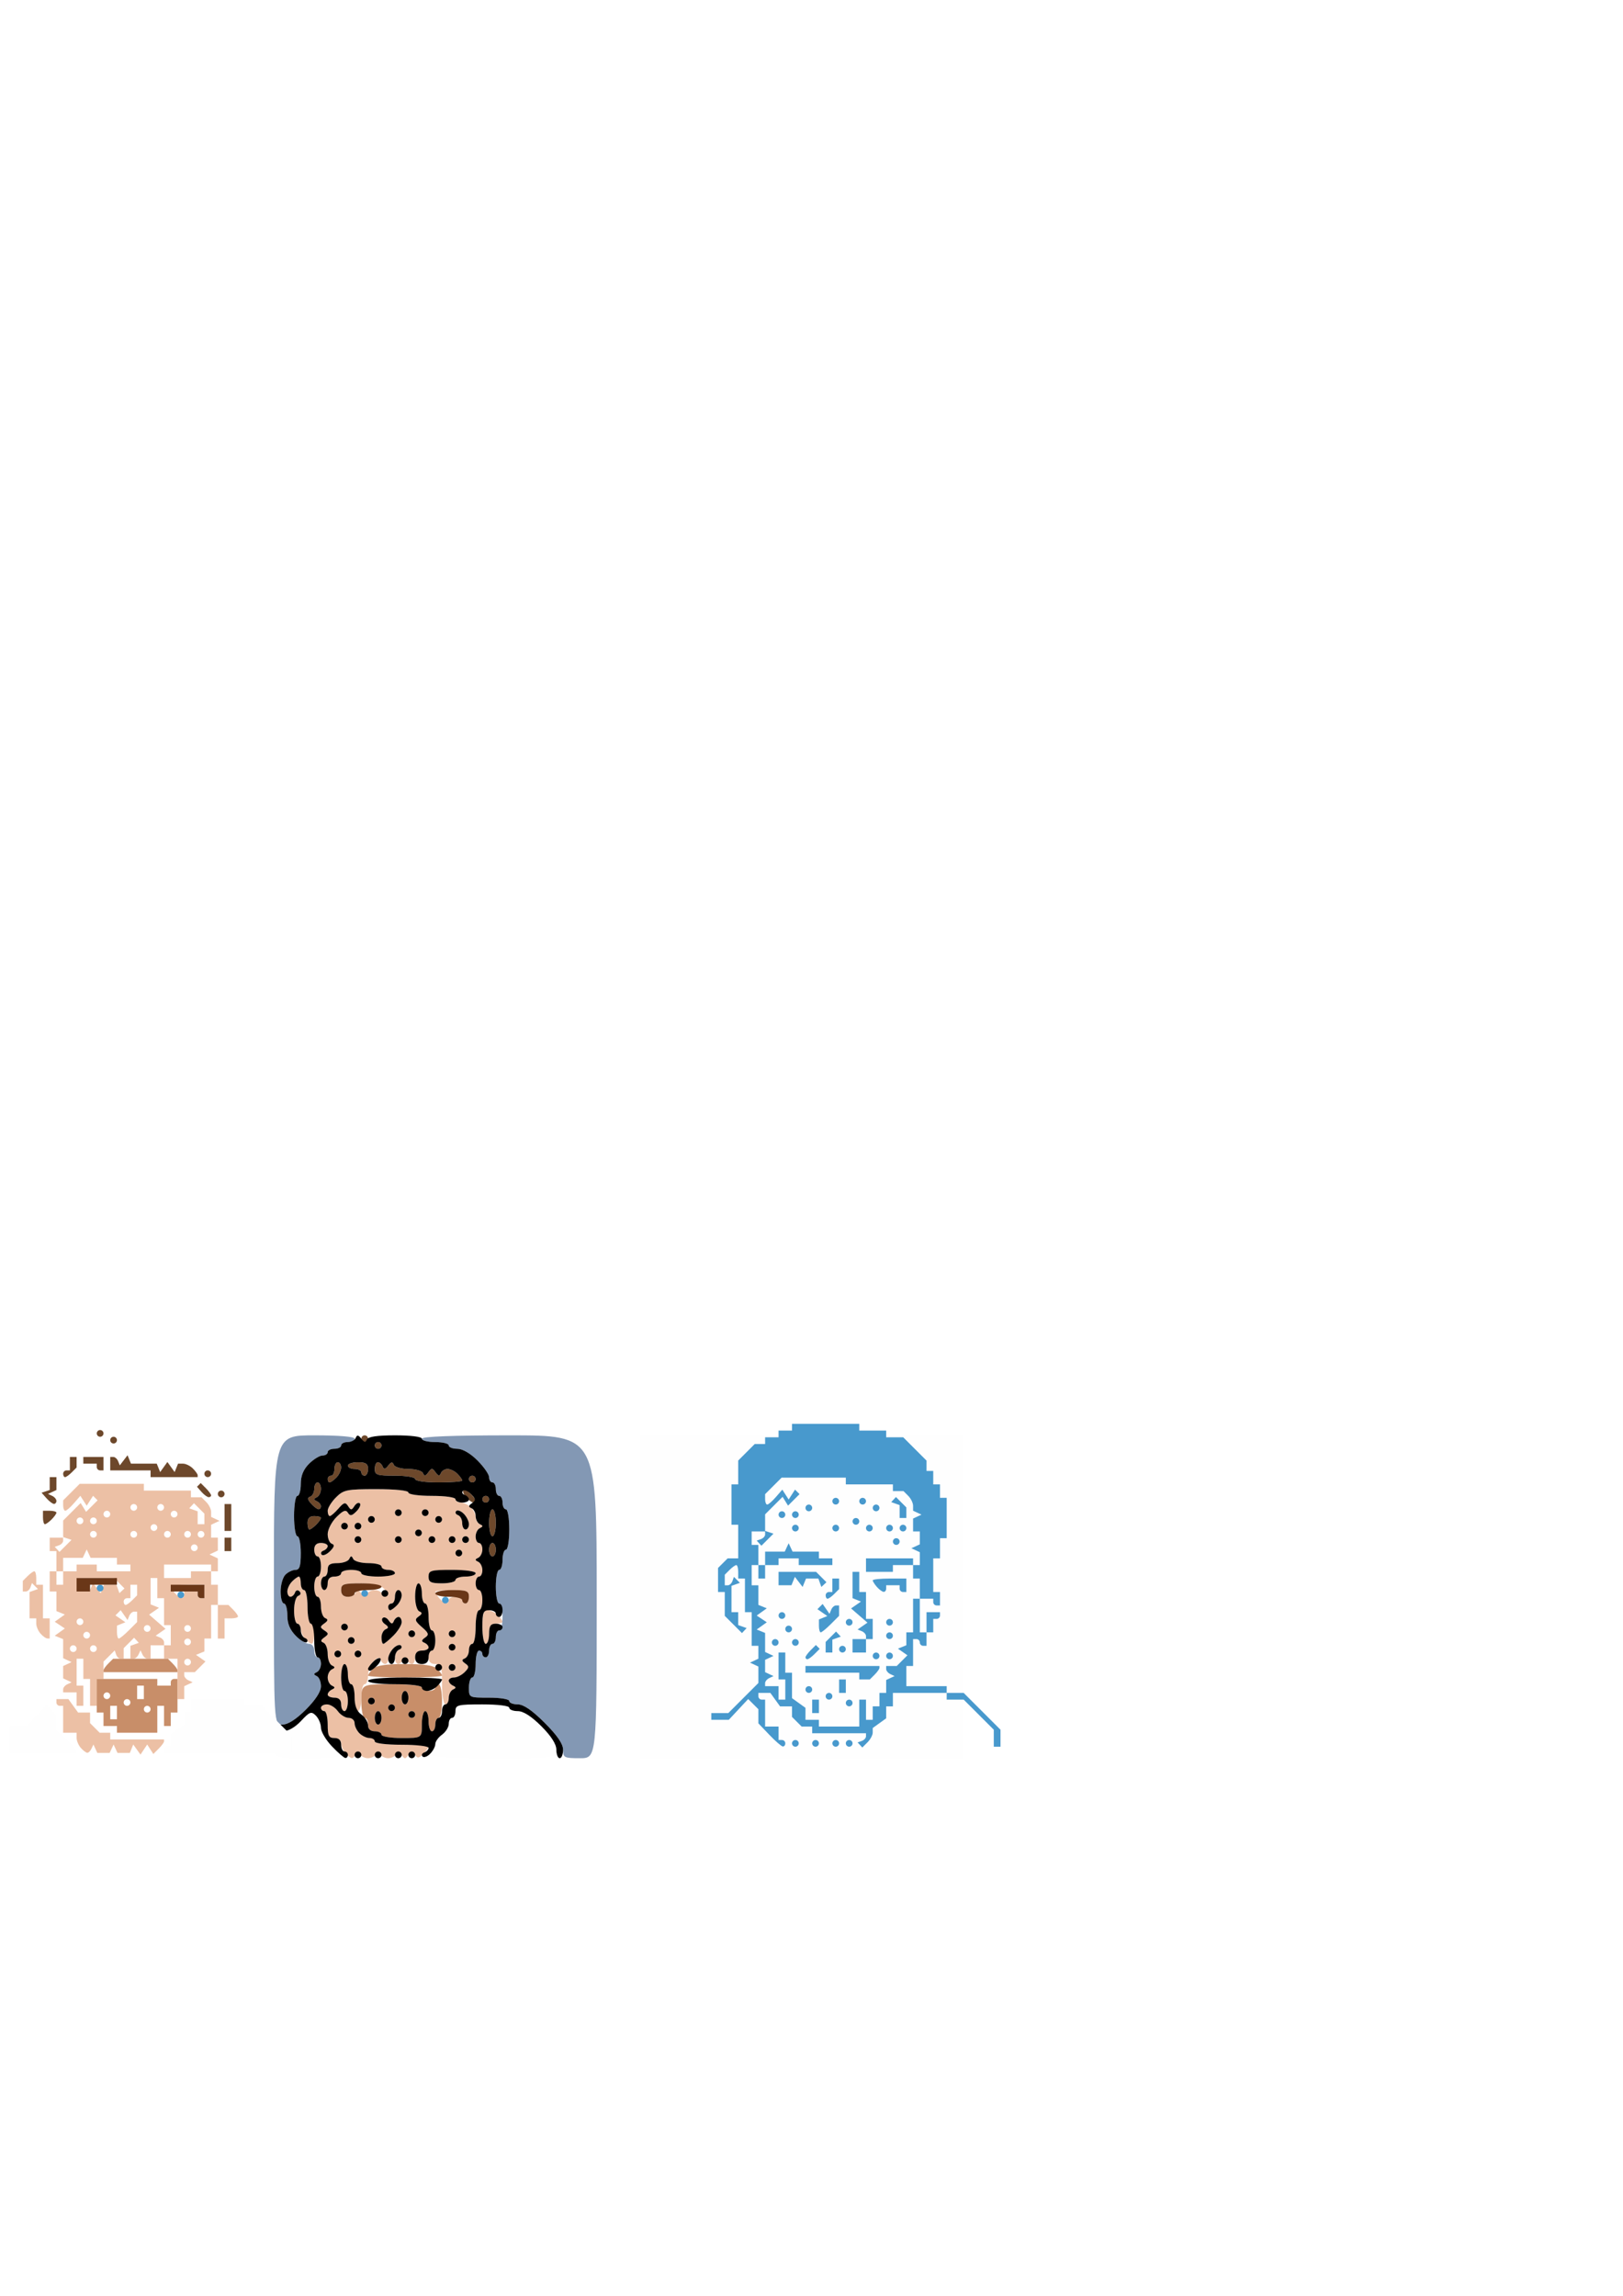 <?xml version="1.0" encoding="UTF-8" standalone="no"?>
<!-- Created with Inkscape (http://www.inkscape.org/) -->

<svg xmlns:dc="http://purl.org/dc/elements/1.1/" xmlns:cc="http://creativecommons.org/ns#" xmlns:rdf="http://www.w3.org/1999/02/22-rdf-syntax-ns#" xmlns:svg="http://www.w3.org/2000/svg" xmlns="http://www.w3.org/2000/svg" xmlns:sodipodi="http://sodipodi.sourceforge.net/DTD/sodipodi-0.dtd" xmlns:inkscape="http://www.inkscape.org/namespaces/inkscape" version="1.1" width="744.094" height="1052.362" id="svg2" inkscape:version="0.48.4 r9939" sodipodi:docname="style.svg">
  <sodipodi:namedview pagecolor="#ffffff" bordercolor="#666666" borderopacity="1" objecttolerance="10" gridtolerance="10" guidetolerance="10" inkscape:pageopacity="0" inkscape:pageshadow="2" inkscape:window-width="640" inkscape:window-height="480" id="namedview4097" showgrid="false" inkscape:zoom="0.22425739" inkscape:cx="372.04724" inkscape:cy="526.18109" inkscape:window-x="0" inkscape:window-y="24" inkscape:window-maximized="0" inkscape:current-layer="svg2" />
  <defs id="defs4">
    <filter color-interpolation-filters="sRGB" inkscape:collect="always" id="filter4059" x="-0.102" width="1.203" y="-0.091" height="1.182">
      <feGaussianBlur inkscape:collect="always" stdDeviation="5.62" id="feGaussianBlur4061" />
    </filter>
  </defs>
  <g id="layer1">
    <path d="m 367.396,806.015 -74,0 0,-74 0,-74 74,0 74,0 0,74 0,74 -74,0 z" id="path3965" style="fill:#fefefe" />
    <g transform="translate(-374,16)" id="g3925">
      <path d="m 514.988,789.934 c -15.417,0 -15.417,0 -15.417,-6.167 0,-5.613 0.36,-6.167 4.006,-6.167 2.489,0 5.691,-1.803 8.454,-4.761 3.975,-4.255 4.696,-4.512 6.785,-2.423 1.286,1.286 2.338,3.844 2.338,5.684 0,1.84 2.081,5.29 4.625,7.666 2.544,2.376 4.625,4.736 4.625,5.244 0,0.508 -6.938,0.923 -15.417,0.923 z m 84.792,0 c -18.5,0 -29.292,-0.568 -29.292,-1.542 0,-0.848 0.694,-1.542 1.542,-1.542 0.848,0 1.542,-1.234 1.542,-2.743 0,-1.509 1.387,-3.743 3.083,-4.965 1.696,-1.222 3.083,-3.457 3.083,-4.965 0,-1.509 0.694,-2.743 1.542,-2.743 0.848,0 1.542,-1.387 1.542,-3.083 0,-2.826 1.028,-3.083 12.333,-3.083 7.194,0 12.333,0.642 12.333,1.542 0,0.848 1.753,1.542 3.895,1.542 2.557,0 6.264,2.369 10.792,6.897 4.528,4.528 6.897,8.235 6.897,10.792 0,3.895 0,3.895 -29.292,3.895 z" id="path3941" style="fill:#fefefe" />
      <path d="m 535.287,789.875 c -0.565,-0.032 -1.895,-1.044 -2.955,-2.247 -1.06,-1.204 -1.927,-3.259 -1.927,-4.566 0,-1.35 -1.333,-2.378 -3.083,-2.378 -2.569,0 -3.083,-1.028 -3.083,-6.167 0,-3.392 -0.694,-6.167 -1.542,-6.167 -0.848,0 -1.542,-0.694 -1.542,-1.542 0,-0.848 1.234,-1.542 2.743,-1.542 1.509,0 3.743,1.387 4.965,3.083 1.222,1.696 3.457,3.083 4.965,3.083 1.509,0 2.743,1.09 2.743,2.423 0,1.332 0.991,3.414 2.202,4.625 1.211,1.211 3.293,2.202 4.625,2.202 1.332,0 2.423,0.694 2.423,1.542 0,0.899 5.139,1.542 12.333,1.542 6.783,0 12.333,0.396 12.333,0.881 0,0.485 -1.104,1.985 -2.452,3.333 -2.084,2.084 -2.663,2.125 -3.854,0.275 -1.197,-1.859 -1.627,-1.839 -2.943,0.135 -1.37,2.056 -1.726,2.056 -3.201,0 -1.249,-1.741 -1.852,-1.836 -2.441,-0.385 -0.43,1.06 -2.054,1.927 -3.608,1.927 -1.555,0 -3.231,-0.867 -3.726,-1.927 -0.719,-1.542 -1.079,-1.542 -1.799,0 -0.495,1.06 -2.171,1.927 -3.726,1.927 -1.555,0 -3.231,-0.867 -3.726,-1.927 -0.719,-1.542 -1.079,-1.542 -1.799,0 -0.495,1.06 -1.362,1.901 -1.927,1.868 z m -3.34,-21.525 c -0.848,0 -1.542,-1.387 -1.542,-3.083 0,-2.056 -1.028,-3.083 -3.083,-3.083 -1.696,0 -3.083,-0.636 -3.083,-1.413 0,-0.777 0.867,-1.818 1.927,-2.312 1.542,-0.719 1.542,-1.079 0,-1.799 -1.06,-0.495 -1.927,-2.171 -1.927,-3.726 0,-1.555 0.867,-3.231 1.927,-3.726 1.542,-0.719 1.542,-1.079 0,-1.799 -1.06,-0.495 -1.927,-2.865 -1.927,-5.267 0,-2.402 -0.867,-4.72 -1.927,-5.15 -1.451,-0.589 -1.356,-1.192 0.385,-2.441 2.056,-1.475 2.056,-1.83 0,-3.201 -2.056,-1.37 -2.056,-1.726 0,-3.201 1.741,-1.249 1.836,-1.852 0.385,-2.441 -1.06,-0.43 -1.927,-2.805 -1.927,-5.278 0,-2.473 -0.694,-4.497 -1.542,-4.497 -0.848,0 -1.542,-2.081 -1.542,-4.625 0,-2.544 0.694,-4.625 1.542,-4.625 0.848,0 1.542,-2.081 1.542,-4.625 0,-2.544 -0.694,-4.625 -1.542,-4.625 -0.848,0 -1.542,-1.387 -1.542,-3.083 0,-2.056 1.028,-3.083 3.083,-3.083 1.696,0 3.083,0.636 3.083,1.413 0,0.777 -0.867,1.723 -1.927,2.101 -1.06,0.379 -1.44,1.213 -0.844,1.854 0.596,0.641 2.324,-0.075 3.84,-1.592 1.969,-1.969 2.21,-2.94 0.844,-3.395 -1.052,-0.351 -1.913,-2.346 -1.913,-4.434 0,-2.088 1.804,-5.6 4.009,-7.805 3.063,-3.063 4.304,-3.533 5.256,-1.992 0.992,1.605 1.786,1.478 3.882,-0.619 1.45,-1.45 2.169,-3.103 1.598,-3.674 -0.571,-0.571 -1.694,-0.018 -2.496,1.23 -1.281,1.993 -1.634,1.994 -2.913,0.005 -1.226,-1.907 -1.921,-1.726 -4.42,1.156 -1.631,1.881 -3.404,3.419 -3.941,3.419 -0.536,0 -0.975,-1.072 -0.975,-2.383 0,-1.31 1.703,-4.085 3.784,-6.167 3.489,-3.489 4.931,-3.784 18.5,-3.784 8.783,0 14.716,0.622 14.716,1.542 0,0.881 4.625,1.542 10.792,1.542 6.167,0 10.792,0.661 10.792,1.542 0,0.848 1.09,1.542 2.423,1.542 1.332,0 3.414,0.991 4.625,2.202 1.211,1.211 2.202,3.235 2.202,4.497 0,1.262 0.867,2.699 1.927,3.193 1.542,0.719 1.542,1.079 0,1.799 -1.06,0.495 -1.927,2.229 -1.927,3.854 0,1.625 0.694,2.955 1.542,2.955 0.848,0 1.542,1.33 1.542,2.955 0,1.625 -0.867,3.36 -1.927,3.854 -1.542,0.719 -1.542,1.079 0,1.799 1.06,0.495 1.927,2.229 1.927,3.854 0,1.625 -0.694,2.955 -1.542,2.955 -0.848,0 -1.542,1.387 -1.542,3.083 0,1.696 0.694,3.083 1.542,3.083 0.848,0 1.542,2.081 1.542,4.625 0,2.544 -0.694,4.625 -1.542,4.625 -0.848,0 -1.542,3.469 -1.542,7.708 0,4.24 -0.694,7.708 -1.542,7.708 -0.848,0 -1.542,1.33 -1.542,2.955 0,1.625 -0.867,3.307 -1.927,3.737 -1.478,0.6 -1.42,1.136 0.25,2.301 1.855,1.294 1.814,1.883 -0.275,3.972 -1.349,1.349 -3.543,2.452 -4.875,2.452 -1.332,0 -2.423,0.636 -2.423,1.413 0,0.777 0.867,1.818 1.927,2.312 1.542,0.719 1.542,1.079 0,1.799 -1.06,0.495 -1.927,2.229 -1.927,3.854 0,1.625 -0.694,2.955 -1.542,2.955 -0.856,0 -1.542,-4.111 -1.542,-9.25 0,-8.222 -0.343,-9.25 -3.083,-9.25 -2.056,0 -3.083,-1.028 -3.083,-3.083 0,-1.696 0.694,-3.083 1.542,-3.083 0.848,0 1.542,-2.081 1.542,-4.625 0,-2.544 -0.694,-4.625 -1.542,-4.625 -0.848,0 -1.542,-2.775 -1.542,-6.167 0,-3.392 -0.694,-6.167 -1.542,-6.167 -0.848,0 -1.542,-2.081 -1.542,-4.625 0,-2.544 -0.694,-4.625 -1.542,-4.625 -0.848,0 -1.542,2.717 -1.542,6.038 0,3.386 0.847,6.382 1.927,6.82 1.459,0.592 1.378,1.164 -0.336,2.354 -1.91,1.327 -1.677,2.081 1.492,4.829 3.169,2.749 3.402,3.502 1.492,4.829 -1.714,1.191 -1.795,1.762 -0.336,2.354 1.06,0.43 1.927,1.418 1.927,2.195 0,0.777 -1.387,1.413 -3.083,1.413 -2.056,0 -3.083,1.028 -3.083,3.083 0,1.696 -0.636,3.083 -1.413,3.083 -0.777,0 -1.818,-0.867 -2.312,-1.927 -0.719,-1.542 -1.079,-1.542 -1.799,0 -0.495,1.06 -1.535,1.927 -2.312,1.927 -0.777,0 -1.413,-1.33 -1.413,-2.955 0,-1.625 0.867,-3.265 1.927,-3.643 1.06,-0.379 1.44,-1.213 0.844,-1.854 -0.596,-0.641 -2.156,-0.092 -3.469,1.22 -1.312,1.312 -2.386,3.476 -2.386,4.809 0,1.332 -0.636,2.423 -1.413,2.423 -0.777,0 -1.7,-0.861 -2.051,-1.913 -0.464,-1.391 -1.34,-1.211 -3.212,0.661 -1.416,1.416 -2.574,4.358 -2.574,6.538 0,2.18 -0.694,3.964 -1.542,3.964 -0.848,0 -1.542,2.775 -1.542,6.167 0,3.392 -0.694,6.167 -1.542,6.167 -0.848,0 -1.542,-2.775 -1.542,-6.167 0,-3.392 -0.694,-6.167 -1.542,-6.167 -0.848,0 -1.542,-2.081 -1.542,-4.625 0,-2.544 -0.694,-4.625 -1.542,-4.625 -0.848,0 -1.542,2.775 -1.542,6.167 0,3.392 0.694,6.167 1.542,6.167 0.848,0 1.542,2.081 1.542,4.625 0,2.544 -0.694,4.625 -1.542,4.625 z m 49.333,-18.5 c 0.848,0 1.542,-0.694 1.542,-1.542 0,-0.848 -0.694,-1.542 -1.542,-1.542 -0.848,0 -1.542,0.694 -1.542,1.542 0,0.848 0.694,1.542 1.542,1.542 z m -52.417,-6.167 c 0.848,0 1.542,-0.694 1.542,-1.542 0,-0.848 -0.694,-1.542 -1.542,-1.542 -0.848,0 -1.542,0.694 -1.542,1.542 0,0.848 0.694,1.542 1.542,1.542 z m 9.25,0 c 0.848,0 1.542,-0.694 1.542,-1.542 0,-0.848 -0.694,-1.542 -1.542,-1.542 -0.848,0 -1.542,0.694 -1.542,1.542 0,0.848 0.694,1.542 1.542,1.542 z m 43.167,-3.083 c 0.848,0 1.542,-0.694 1.542,-1.542 0,-0.848 -0.694,-1.542 -1.542,-1.542 -0.848,0 -1.542,0.694 -1.542,1.542 0,0.848 0.694,1.542 1.542,1.542 z m -46.25,-3.083 c 0.848,0 1.542,-0.694 1.542,-1.542 0,-0.848 -0.694,-1.542 -1.542,-1.542 -0.848,0 -1.542,0.694 -1.542,1.542 0,0.848 0.694,1.542 1.542,1.542 z m 14.716,0 c 0.463,0 2.544,-1.703 4.625,-3.784 2.081,-2.081 3.784,-4.856 3.784,-6.167 0,-1.31 -0.636,-2.383 -1.413,-2.383 -0.777,0 -1.765,0.867 -2.195,1.927 -0.592,1.458 -1.165,1.375 -2.357,-0.341 -0.866,-1.247 -2.113,-1.73 -2.771,-1.072 -0.657,0.657 -0.175,1.904 1.072,2.771 1.716,1.192 1.799,1.765 0.341,2.357 -1.06,0.43 -1.927,2.112 -1.927,3.737 0,1.625 0.378,2.955 0.841,2.955 z m 13.034,-3.083 c 0.848,0 1.542,-0.694 1.542,-1.542 0,-0.848 -0.694,-1.542 -1.542,-1.542 -0.848,0 -1.542,0.694 -1.542,1.542 0,0.848 0.694,1.542 1.542,1.542 z m 18.5,0 c 0.848,0 1.542,-0.694 1.542,-1.542 0,-0.848 -0.694,-1.542 -1.542,-1.542 -0.848,0 -1.542,0.694 -1.542,1.542 0,0.848 0.694,1.542 1.542,1.542 z m -49.333,-3.083 c 0.848,0 1.542,-0.694 1.542,-1.542 0,-0.848 -0.694,-1.542 -1.542,-1.542 -0.848,0 -1.542,0.694 -1.542,1.542 0,0.848 0.694,1.542 1.542,1.542 z m 20.923,-9.25 c 0.485,0 1.872,-0.991 3.083,-2.202 1.211,-1.211 2.202,-3.293 2.202,-4.625 0,-1.332 -0.694,-2.423 -1.542,-2.423 -0.848,0 -1.542,1.387 -1.542,3.083 0,1.696 -0.694,3.083 -1.542,3.083 -0.848,0 -1.542,0.694 -1.542,1.542 0,0.848 0.396,1.542 0.881,1.542 z m 25.713,-3.142 c 0.636,0.032 1.156,-0.635 1.156,-1.483 0,-0.848 1.387,-1.542 3.083,-1.542 1.696,0 3.083,0.694 3.083,1.542 0,0.848 0.694,1.542 1.542,1.542 0.848,0 1.542,-1.387 1.542,-3.083 0,-2.672 -1.028,-3.083 -7.708,-3.083 -4.24,0 -7.708,0.376 -7.708,0.836 0,0.46 0.867,1.821 1.927,3.025 1.06,1.204 2.447,2.215 3.083,2.247 z m -45.222,-3.025 c 1.625,0 3.307,-0.867 3.737,-1.927 0.59,-1.455 1.217,-1.361 2.558,0.385 1.341,1.746 1.968,1.84 2.558,0.385 0.43,-1.06 2.054,-1.927 3.608,-1.927 1.555,0 3.136,0.867 3.515,1.927 0.379,1.06 1.213,1.44 1.854,0.844 0.641,-0.596 0.092,-2.156 -1.22,-3.469 -1.582,-1.582 -5.278,-2.386 -10.975,-2.386 -7.562,0 -8.589,0.369 -8.589,3.083 0,2.011 1.028,3.083 2.955,3.083 z m -10.663,-3.083 c 0.848,0 1.542,-1.387 1.542,-3.083 0,-2.056 1.028,-3.083 3.083,-3.083 1.696,0 3.083,-0.694 3.083,-1.542 0,-0.848 2.081,-1.542 4.625,-1.542 2.544,0 4.625,0.694 4.625,1.542 0,0.848 3.469,1.542 7.708,1.542 4.24,0 7.708,-0.694 7.708,-1.542 0,-0.848 -1.387,-1.542 -3.083,-1.542 -1.696,0 -3.083,-0.694 -3.083,-1.542 0,-0.848 -2.717,-1.542 -6.038,-1.542 -3.323,0 -6.443,-0.867 -6.938,-1.927 -0.719,-1.542 -1.079,-1.542 -1.799,0 -0.495,1.06 -2.923,1.927 -5.396,1.927 -3.469,0 -4.497,0.705 -4.497,3.083 0,1.696 -0.694,3.083 -1.542,3.083 -0.848,0 -1.542,1.387 -1.542,3.083 0,1.696 0.694,3.083 1.542,3.083 z m 53.958,-3.083 c 3.392,0 6.167,-0.694 6.167,-1.542 0,-0.848 2.081,-1.542 4.625,-1.542 2.544,0 4.625,-0.694 4.625,-1.542 0,-0.881 -4.625,-1.542 -10.792,-1.542 -9.764,0 -10.792,0.294 -10.792,3.083 0,2.569 1.028,3.083 6.167,3.083 z m 7.708,-12.333 c 0.848,0 1.542,-0.694 1.542,-1.542 0,-0.848 -0.694,-1.542 -1.542,-1.542 -0.848,0 -1.542,0.694 -1.542,1.542 0,0.848 0.694,1.542 1.542,1.542 z m -46.25,-6.167 c 0.848,0 1.542,-0.694 1.542,-1.542 0,-0.848 -0.694,-1.542 -1.542,-1.542 -0.848,0 -1.542,0.694 -1.542,1.542 0,0.848 0.694,1.542 1.542,1.542 z m 18.5,0 c 0.848,0 1.542,-0.694 1.542,-1.542 0,-0.848 -0.694,-1.542 -1.542,-1.542 -0.848,0 -1.542,0.694 -1.542,1.542 0,0.848 0.694,1.542 1.542,1.542 z m 15.417,0 c 0.848,0 1.542,-0.694 1.542,-1.542 0,-0.848 -0.694,-1.542 -1.542,-1.542 -0.848,0 -1.542,0.694 -1.542,1.542 0,0.848 0.694,1.542 1.542,1.542 z m 9.25,0 c 0.848,0 1.542,-0.694 1.542,-1.542 0,-0.848 -0.694,-1.542 -1.542,-1.542 -0.848,0 -1.542,0.694 -1.542,1.542 0,0.848 0.694,1.542 1.542,1.542 z m 6.167,0 c 0.848,0 1.542,-0.694 1.542,-1.542 0,-0.848 -0.694,-1.542 -1.542,-1.542 -0.848,0 -1.542,0.694 -1.542,1.542 0,0.848 0.694,1.542 1.542,1.542 z m -21.583,-3.083 c 0.848,0 1.542,-0.694 1.542,-1.542 0,-0.848 -0.694,-1.542 -1.542,-1.542 -0.848,0 -1.542,0.694 -1.542,1.542 0,0.848 0.694,1.542 1.542,1.542 z m -33.917,-3.083 c 0.848,0 1.542,-0.694 1.542,-1.542 0,-0.848 -0.694,-1.542 -1.542,-1.542 -0.848,0 -1.542,0.694 -1.542,1.542 0,0.848 0.694,1.542 1.542,1.542 z m 6.167,0 c 0.848,0 1.542,-0.694 1.542,-1.542 0,-0.848 -0.694,-1.542 -1.542,-1.542 -0.848,0 -1.542,0.694 -1.542,1.542 0,0.848 0.694,1.542 1.542,1.542 z m 49.333,0 c 0.848,0 1.542,-1.09 1.542,-2.423 0,-1.332 -1.074,-3.496 -2.386,-4.809 -1.312,-1.312 -2.873,-1.861 -3.469,-1.22 -0.596,0.641 -0.216,1.475 0.844,1.854 1.06,0.379 1.927,2.018 1.927,3.643 0,1.625 0.694,2.955 1.542,2.955 z m -43.167,-3.083 c 0.848,0 1.542,-0.694 1.542,-1.542 0,-0.848 -0.694,-1.542 -1.542,-1.542 -0.848,0 -1.542,0.694 -1.542,1.542 0,0.848 0.694,1.542 1.542,1.542 z m 30.833,0 c 0.848,0 1.542,-0.694 1.542,-1.542 0,-0.848 -0.694,-1.542 -1.542,-1.542 -0.848,0 -1.542,0.694 -1.542,1.542 0,0.848 0.694,1.542 1.542,1.542 z m -18.5,-3.083 c 0.848,0 1.542,-0.694 1.542,-1.542 0,-0.848 -0.694,-1.542 -1.542,-1.542 -0.848,0 -1.542,0.694 -1.542,1.542 0,0.848 0.694,1.542 1.542,1.542 z m 12.333,0 c 0.848,0 1.542,-0.694 1.542,-1.542 0,-0.848 -0.694,-1.542 -1.542,-1.542 -0.848,0 -1.542,0.694 -1.542,1.542 0,0.848 0.694,1.542 1.542,1.542 z m -52.031,58.525 c -0.636,-0.032 -2.023,-1.044 -3.083,-2.247 -1.06,-1.204 -1.927,-3.259 -1.927,-4.566 0,-1.308 -0.694,-2.378 -1.542,-2.378 -0.848,0 -1.542,-2.717 -1.542,-6.038 0,-3.436 0.831,-6.335 1.927,-6.726 1.121,-0.4 1.355,-1.26 0.56,-2.056 -0.795,-0.795 -1.655,-0.561 -2.056,0.56 -0.379,1.06 -1.324,1.927 -2.101,1.927 -0.777,0 -1.413,-1.09 -1.413,-2.423 0,-1.332 0.991,-3.414 2.202,-4.625 1.211,-1.211 2.599,-2.202 3.083,-2.202 0.485,0 0.881,1.387 0.881,3.083 0,1.696 0.694,3.083 1.542,3.083 0.848,0 1.542,3.469 1.542,7.708 0,4.24 0.694,7.708 1.542,7.708 0.848,0 1.542,2.081 1.542,4.625 0,2.544 -0.52,4.599 -1.156,4.566 z m 79.781,0.059 c -0.848,0 -1.542,-3.469 -1.542,-7.708 0,-5.98 0.543,-7.708 2.423,-7.708 1.332,0 3.414,0.991 4.625,2.202 1.211,1.211 2.202,2.599 2.202,3.083 0,0.485 -1.387,0.881 -3.083,0.881 -2.398,0 -3.083,1.028 -3.083,4.625 0,2.544 -0.694,4.625 -1.542,4.625 z" id="path3939" style="fill:#ecc0a5" />
      <path d="m 639.863,789.934 c -7.212,0 -7.708,-0.25 -7.708,-3.888 0,-2.655 -2.678,-6.566 -8.446,-12.333 -5.768,-5.768 -9.678,-8.446 -12.333,-8.446 -2.138,0 -3.888,-0.694 -3.888,-1.542 0,-0.856 -4.111,-1.542 -9.25,-1.542 -9.25,0 -9.25,0 -9.25,-4.625 0,-2.544 0.694,-4.625 1.542,-4.625 0.848,0 1.542,-2.775 1.542,-6.167 0,-3.392 0.694,-6.167 1.542,-6.167 0.848,0 1.542,0.694 1.542,1.542 0,0.848 0.694,1.542 1.542,1.542 0.848,0 1.542,-1.387 1.542,-3.083 0,-1.696 0.694,-3.083 1.542,-3.083 0.848,0 1.542,-1.387 1.542,-3.083 0,-1.696 0.694,-3.083 1.542,-3.083 0.848,0 1.542,-2.775 1.542,-6.167 0,-3.392 -0.694,-6.167 -1.542,-6.167 -0.848,0 -1.542,-3.469 -1.542,-7.708 0,-4.24 0.694,-7.708 1.542,-7.708 0.848,0 1.542,-2.081 1.542,-4.625 0,-2.544 0.694,-4.625 1.542,-4.625 0.856,0 1.542,-4.111 1.542,-9.25 0,-5.139 -0.685,-9.25 -1.542,-9.25 -0.848,0 -1.542,-1.387 -1.542,-3.083 0,-1.696 -0.694,-3.083 -1.542,-3.083 -0.848,0 -1.542,-1.387 -1.542,-3.083 0,-1.696 -0.694,-3.083 -1.542,-3.083 -0.848,0 -1.542,-1.064 -1.542,-2.364 0,-1.3 -2.405,-4.769 -5.344,-7.708 -3.285,-3.285 -6.849,-5.344 -9.25,-5.344 -2.148,0 -3.906,-0.694 -3.906,-1.542 0,-0.848 -2.775,-1.542 -6.167,-1.542 -3.392,0 -6.167,-0.694 -6.167,-1.542 0,-0.988 14.389,-1.542 40.083,-1.542 40.083,0 40.083,0 40.083,74 0,74 0,74 -7.708,74 z M 503.466,774.517 c -3.895,0 -3.895,0 -3.895,-66.292 0,-66.292 0,-66.292 18.5,-66.292 11.306,0 18.5,0.6 18.5,1.542 0,0.848 -1.387,1.542 -3.083,1.542 -1.696,0 -3.083,0.694 -3.083,1.542 0,0.848 -1.387,1.542 -3.083,1.542 -1.696,0 -3.083,0.694 -3.083,1.542 0,0.848 -1.072,1.542 -2.383,1.542 -1.31,0 -4.085,1.703 -6.167,3.784 -2.595,2.595 -3.784,5.502 -3.784,9.25 0,3.006 -0.694,5.466 -1.542,5.466 -0.856,0 -1.542,4.111 -1.542,9.25 0,5.139 0.685,9.25 1.542,9.25 0.848,0 1.542,3.469 1.542,7.708 0,5.98 -0.543,7.708 -2.423,7.708 -1.332,0 -3.414,0.991 -4.625,2.202 -1.211,1.211 -2.202,4.68 -2.202,7.708 0,3.028 0.694,5.506 1.542,5.506 0.848,0 1.542,2.46 1.542,5.466 0,3.748 1.189,6.655 3.784,9.25 2.081,2.081 4.856,3.784 6.167,3.784 1.355,0 2.383,1.33 2.383,3.083 0,1.696 0.694,3.083 1.542,3.083 0.848,0 1.542,1.33 1.542,2.955 0,1.625 -0.867,3.36 -1.927,3.854 -1.542,0.719 -1.542,1.079 0,1.799 1.06,0.495 1.927,2.594 1.927,4.666 0,2.405 -2.493,6.259 -6.897,10.663 -4.528,4.528 -8.235,6.897 -10.792,6.897 z" id="path3937" style="fill:#8398b4" />
      <path d="m 558.155,780.684 c -5.139,0 -9.25,-0.685 -9.25,-1.542 0,-0.848 -1.387,-1.542 -3.083,-1.542 -2.056,0 -3.083,-1.028 -3.083,-3.083 0,-1.696 -0.694,-3.083 -1.542,-3.083 -0.848,0 -1.542,-3.469 -1.542,-7.708 0,-7.708 0,-7.708 13.875,-7.708 8.222,0 13.875,0.628 13.875,1.542 0,0.848 1.387,1.542 3.083,1.542 1.696,0 3.083,-0.694 3.083,-1.542 0,-0.848 0.694,-1.542 1.542,-1.542 0.848,0 1.542,3.469 1.542,7.708 0,4.24 -0.694,7.708 -1.542,7.708 -0.848,0 -1.542,1.387 -1.542,3.083 0,1.696 -0.694,3.083 -1.542,3.083 -0.848,0 -1.542,-2.081 -1.542,-4.625 0,-2.544 -0.694,-4.625 -1.542,-4.625 -0.848,0 -1.542,2.775 -1.542,6.167 0,6.167 0,6.167 -9.25,6.167 z m -10.792,-6.167 c 0.848,0 1.542,-1.387 1.542,-3.083 0,-1.696 -0.694,-3.083 -1.542,-3.083 -0.848,0 -1.542,1.387 -1.542,3.083 0,1.696 0.694,3.083 1.542,3.083 z m 15.417,-3.083 c 0.848,0 1.542,-0.694 1.542,-1.542 0,-0.848 -0.694,-1.542 -1.542,-1.542 -0.848,0 -1.542,0.694 -1.542,1.542 0,0.848 0.694,1.542 1.542,1.542 z m -9.25,-3.083 c 0.848,0 1.542,-0.694 1.542,-1.542 0,-0.848 -0.694,-1.542 -1.542,-1.542 -0.848,0 -1.542,0.694 -1.542,1.542 0,0.848 0.694,1.542 1.542,1.542 z m -9.25,-3.083 c 0.848,0 1.542,-0.694 1.542,-1.542 0,-0.848 -0.694,-1.542 -1.542,-1.542 -0.848,0 -1.542,0.694 -1.542,1.542 0,0.848 0.694,1.542 1.542,1.542 z m 15.417,0 c 0.848,0 1.542,-1.387 1.542,-3.083 0,-1.696 -0.694,-3.083 -1.542,-3.083 -0.848,0 -1.542,1.387 -1.542,3.083 0,1.696 0.694,3.083 1.542,3.083 z m 0,-12.333 c -9.327,0 -16.958,-0.396 -16.958,-0.881 0,-0.485 0.991,-1.872 2.202,-3.083 1.548,-1.548 5.932,-2.202 14.756,-2.202 8.824,0 13.208,0.654 14.756,2.202 1.211,1.211 2.202,2.599 2.202,3.083 0,0.485 -7.631,0.881 -16.958,0.881 z" id="path3935" style="fill:#c88e69" />
      <path d="m 578.196,719.017 c -0.848,0 -1.542,-0.694 -1.542,-1.542 0,-0.848 0.694,-1.542 1.542,-1.542 0.848,0 1.542,0.694 1.542,1.542 0,0.848 -0.694,1.542 -1.542,1.542 z m -37,-3.083 c -0.848,0 -1.542,-0.694 -1.542,-1.542 0,-0.848 0.694,-1.542 1.542,-1.542 0.848,0 1.542,0.694 1.542,1.542 0,0.848 -0.694,1.542 -1.542,1.542 z" id="path3933" style="fill:#4899cd" />
      <path d="m 599.78,697.434 c -0.848,0 -1.542,-1.387 -1.542,-3.083 0,-1.696 0.694,-3.083 1.542,-3.083 0.848,0 1.542,1.387 1.542,3.083 0,1.696 -0.694,3.083 -1.542,3.083 z m 0,-9.25 c -0.848,0 -1.542,-2.775 -1.542,-6.167 0,-3.392 0.694,-6.167 1.542,-6.167 0.848,0 1.542,2.775 1.542,6.167 0,3.392 -0.694,6.167 -1.542,6.167 z m -83.911,-3.083 c -0.485,0 -0.881,-1.387 -0.881,-3.083 0,-2.056 1.028,-3.083 3.083,-3.083 1.696,0 3.083,0.396 3.083,0.881 0,0.485 -0.991,1.872 -2.202,3.083 -1.211,1.211 -2.599,2.202 -3.083,2.202 z m 4.129,-9.309 c -0.636,-0.032 -2.168,-1.198 -3.404,-2.591 -1.66,-1.87 -1.761,-2.695 -0.385,-3.153 1.024,-0.341 1.863,-1.951 1.863,-3.576 0,-1.625 0.694,-2.955 1.542,-2.955 0.848,0 1.542,1.33 1.542,2.955 0,1.625 -0.867,3.36 -1.927,3.854 -1.542,0.719 -1.542,1.079 0,1.799 1.06,0.495 1.927,1.535 1.927,2.312 0,0.777 -0.52,1.387 -1.156,1.355 z m 70.917,-3.083 c -0.636,-0.032 -2.093,-1.119 -3.239,-2.414 -1.145,-1.295 -1.699,-2.739 -1.23,-3.208 0.469,-0.469 1.927,0.221 3.239,1.533 1.312,1.312 2.386,2.782 2.386,3.267 0,0.485 -0.52,0.855 -1.156,0.822 z m 5.781,0.059 c -0.848,0 -1.542,-0.694 -1.542,-1.542 0,-0.848 0.694,-1.542 1.542,-1.542 0.848,0 1.542,0.694 1.542,1.542 0,0.848 -0.694,1.542 -1.542,1.542 z m -71.577,-9.25 c -0.485,0 -0.881,-0.694 -0.881,-1.542 0,-0.848 0.694,-1.542 1.542,-1.542 0.848,0 1.542,-1.387 1.542,-3.083 0,-1.696 0.694,-3.083 1.542,-3.083 0.848,0 1.542,1.09 1.542,2.423 0,1.332 -0.991,3.414 -2.202,4.625 -1.211,1.211 -2.599,2.202 -3.083,2.202 z m 49.994,0 c -6.167,0 -10.792,-0.661 -10.792,-1.542 0,-0.856 -4.111,-1.542 -9.25,-1.542 -8.222,0 -9.25,-0.343 -9.25,-3.083 0,-1.696 0.636,-3.083 1.413,-3.083 0.777,0 1.765,0.867 2.195,1.927 0.59,1.455 1.217,1.361 2.558,-0.385 1.341,-1.746 1.968,-1.84 2.558,-0.385 0.434,1.071 3.409,1.927 6.692,1.927 3.283,0 6.257,0.857 6.692,1.927 0.589,1.451 1.192,1.356 2.441,-0.385 1.475,-2.056 1.843,-2.056 3.318,0 1.249,1.741 1.852,1.836 2.441,0.385 0.43,-1.06 1.814,-1.927 3.076,-1.927 1.262,0 3.285,0.991 4.497,2.202 1.211,1.211 2.202,2.599 2.202,3.083 0,0.485 -4.856,0.881 -10.792,0.881 z m 15.417,0 c -0.848,0 -1.542,-0.694 -1.542,-1.542 0,-0.848 0.694,-1.542 1.542,-1.542 0.848,0 1.542,0.694 1.542,1.542 0,0.848 -0.694,1.542 -1.542,1.542 z m -49.333,-3.083 c -0.848,0 -1.542,-0.694 -1.542,-1.542 0,-0.848 -1.387,-1.542 -3.083,-1.542 -1.696,0 -3.083,-0.694 -3.083,-1.542 0,-0.848 2.081,-1.542 4.625,-1.542 3.597,0 4.625,0.685 4.625,3.083 0,1.696 -0.694,3.083 -1.542,3.083 z m 6.167,-12.333 c -0.848,0 -1.542,-0.694 -1.542,-1.542 0,-0.848 0.694,-1.542 1.542,-1.542 0.848,0 1.542,0.694 1.542,1.542 0,0.848 -0.694,1.542 -1.542,1.542 z m -6.167,-3.083 c -0.848,0 -1.542,-0.694 -1.542,-1.542 0,-0.848 0.694,-1.542 1.542,-1.542 0.848,0 1.542,0.694 1.542,1.542 0,0.848 -0.694,1.542 -1.542,1.542 z" id="path3931" style="fill:#6d482b" />
      <path d="m 587.446,719.017 c -0.848,0 -1.542,-0.694 -1.542,-1.542 0,-0.848 -2.775,-1.542 -6.167,-1.542 -3.392,0 -6.167,-0.694 -6.167,-1.542 0,-0.848 3.469,-1.542 7.708,-1.542 6.681,0 7.708,0.411 7.708,3.083 0,1.696 -0.694,3.083 -1.542,3.083 z m -53.958,-3.083 c -2.056,0 -3.083,-1.028 -3.083,-3.083 0,-2.741 1.028,-3.083 9.25,-3.083 5.139,0 9.25,0.685 9.25,1.542 0,0.848 -2.775,1.542 -6.167,1.542 -3.392,0 -6.167,0.694 -6.167,1.542 0,0.848 -1.387,1.542 -3.083,1.542 z" id="path3929" style="fill:#6a3718" />
      <path d="m 532.332,789.828 c -0.636,-0.058 -3.411,-2.467 -6.167,-5.352 -2.756,-2.885 -5.01,-6.703 -5.01,-8.483 0,-1.78 -1.052,-4.289 -2.338,-5.575 -2.09,-2.09 -2.811,-1.832 -6.785,2.423 -2.763,2.958 -5.964,4.761 -8.454,4.761 -2.204,0 -4.006,-0.694 -4.006,-1.542 0,-0.848 1.753,-1.542 3.895,-1.542 2.557,0 6.264,-2.369 10.792,-6.897 4.404,-4.404 6.897,-8.258 6.897,-10.663 0,-2.071 -0.867,-4.171 -1.927,-4.666 -1.542,-0.719 -1.542,-1.079 0,-1.799 1.06,-0.495 1.927,-2.229 1.927,-3.854 0,-1.625 -0.694,-2.955 -1.542,-2.955 -0.848,0 -1.542,-3.469 -1.542,-7.708 0,-4.24 -0.694,-7.708 -1.542,-7.708 -0.848,0 -1.542,-3.469 -1.542,-7.708 0,-4.24 -0.694,-7.708 -1.542,-7.708 -0.848,0 -1.542,-1.387 -1.542,-3.083 0,-1.696 -0.396,-3.083 -0.881,-3.083 -0.485,0 -1.872,0.991 -3.083,2.202 -1.211,1.211 -2.202,3.293 -2.202,4.625 0,1.332 0.636,2.423 1.413,2.423 0.777,0 1.723,-0.867 2.101,-1.927 0.4,-1.121 1.26,-1.355 2.056,-0.56 0.795,0.795 0.561,1.655 -0.56,2.056 -1.097,0.392 -1.927,3.291 -1.927,6.726 0,3.321 0.694,6.038 1.542,6.038 0.848,0 1.542,1.33 1.542,2.955 0,1.625 0.867,3.265 1.927,3.643 1.06,0.379 1.449,1.204 0.864,1.834 -0.585,0.63 -2.839,-0.631 -5.01,-2.802 -2.751,-2.751 -3.948,-5.604 -3.948,-9.414 0,-3.006 -0.694,-5.466 -1.542,-5.466 -0.848,0 -1.542,-2.478 -1.542,-5.506 0,-3.028 0.991,-6.497 2.202,-7.708 1.211,-1.211 3.293,-2.202 4.625,-2.202 1.879,0 2.423,-1.729 2.423,-7.708 0,-4.24 -0.694,-7.708 -1.542,-7.708 -0.856,0 -1.542,-4.111 -1.542,-9.25 0,-5.139 0.685,-9.25 1.542,-9.25 0.848,0 1.542,-2.46 1.542,-5.466 0,-3.748 1.189,-6.655 3.784,-9.25 2.081,-2.081 4.856,-3.784 6.167,-3.784 1.31,0 2.383,-0.694 2.383,-1.542 0,-0.848 1.387,-1.542 3.083,-1.542 1.696,0 3.083,-0.694 3.083,-1.542 0,-0.848 1.33,-1.542 2.955,-1.542 1.625,0 3.307,-0.867 3.737,-1.927 0.59,-1.455 1.217,-1.361 2.558,0.385 1.341,1.746 1.968,1.84 2.558,0.385 0.533,-1.314 4.668,-1.927 12.987,-1.927 7.109,0 12.205,0.644 12.205,1.542 0,0.848 2.775,1.542 6.167,1.542 3.392,0 6.167,0.694 6.167,1.542 0,0.848 1.758,1.542 3.906,1.542 2.401,0 5.965,2.059 9.25,5.344 2.939,2.939 5.344,6.408 5.344,7.708 0,1.3 0.694,2.364 1.542,2.364 0.848,0 1.542,1.387 1.542,3.083 0,1.696 0.694,3.083 1.542,3.083 0.848,0 1.542,1.387 1.542,3.083 0,1.696 0.694,3.083 1.542,3.083 0.856,0 1.542,4.111 1.542,9.25 0,5.139 -0.685,9.25 -1.542,9.25 -0.848,0 -1.542,2.081 -1.542,4.625 0,2.544 -0.694,4.625 -1.542,4.625 -0.848,0 -1.542,3.469 -1.542,7.708 0,4.24 0.694,7.708 1.542,7.708 0.848,0 1.542,1.387 1.542,3.083 0,1.696 -0.694,3.083 -1.542,3.083 -0.848,0 -1.542,-0.694 -1.542,-1.542 0,-0.848 -1.387,-1.542 -3.083,-1.542 -2.672,0 -3.083,1.028 -3.083,7.708 0,4.24 0.694,7.708 1.542,7.708 0.848,0 1.542,-2.081 1.542,-4.625 0,-3.597 0.685,-4.625 3.083,-4.625 1.696,0 3.083,0.694 3.083,1.542 0,0.848 -0.694,1.542 -1.542,1.542 -0.848,0 -1.542,1.387 -1.542,3.083 0,1.696 -0.694,3.083 -1.542,3.083 -0.848,0 -1.542,1.387 -1.542,3.083 0,1.696 -0.694,3.083 -1.542,3.083 -0.848,0 -1.542,-0.694 -1.542,-1.542 0,-0.848 -0.694,-1.542 -1.542,-1.542 -0.848,0 -1.542,2.775 -1.542,6.167 0,3.392 -0.694,6.167 -1.542,6.167 -0.848,0 -1.542,2.081 -1.542,4.625 0,4.625 0,4.625 9.25,4.625 5.139,0 9.25,0.685 9.25,1.542 0,0.848 1.749,1.542 3.888,1.542 2.655,0 6.566,2.678 12.333,8.446 5.768,5.768 8.446,9.678 8.446,12.333 0,2.138 -0.694,3.888 -1.542,3.888 -0.848,0 -1.542,-1.753 -1.542,-3.895 0,-2.557 -2.369,-6.264 -6.897,-10.792 -4.528,-4.528 -8.235,-6.897 -10.792,-6.897 -2.142,0 -3.895,-0.694 -3.895,-1.542 0,-0.899 -5.139,-1.542 -12.333,-1.542 -11.306,0 -12.333,0.257 -12.333,3.083 0,1.696 -0.694,3.083 -1.542,3.083 -0.848,0 -1.542,1.234 -1.542,2.743 0,1.509 -1.387,3.743 -3.083,4.965 -1.696,1.222 -3.083,3.159 -3.083,4.305 0,1.145 -1.074,3.156 -2.386,4.468 -1.312,1.312 -2.873,1.861 -3.469,1.22 -0.596,-0.641 -0.216,-1.475 0.844,-1.854 1.06,-0.379 1.927,-1.324 1.927,-2.101 0,-0.777 -5.55,-1.413 -12.333,-1.413 -7.194,0 -12.333,-0.642 -12.333,-1.542 0,-0.848 -1.09,-1.542 -2.423,-1.542 -1.332,0 -3.414,-0.991 -4.625,-2.202 -1.211,-1.211 -2.202,-3.293 -2.202,-4.625 0,-1.332 -1.234,-2.423 -2.743,-2.423 -1.509,0 -3.743,-1.387 -4.965,-3.083 -1.222,-1.696 -3.457,-3.083 -4.965,-3.083 -1.509,0 -2.743,0.694 -2.743,1.542 0,0.848 0.694,1.542 1.542,1.542 0.848,0 1.542,2.775 1.542,6.167 0,5.139 0.514,6.167 3.083,6.167 2.056,0 3.083,1.028 3.083,3.083 0,1.696 0.694,3.083 1.542,3.083 0.848,0 1.542,0.694 1.542,1.542 0,0.848 -0.52,1.494 -1.156,1.436 z m 25.823,-9.144 c 9.25,0 9.25,0 9.25,-6.167 0,-3.392 0.694,-6.167 1.542,-6.167 0.848,0 1.542,2.081 1.542,4.625 0,2.544 0.694,4.625 1.542,4.625 0.848,0 1.542,-1.387 1.542,-3.083 0,-1.696 0.694,-3.083 1.542,-3.083 0.848,0 1.542,-1.387 1.542,-3.083 0,-1.696 0.694,-3.083 1.542,-3.083 0.848,0 1.542,-1.33 1.542,-2.955 0,-1.625 0.867,-3.36 1.927,-3.854 1.542,-0.719 1.542,-1.079 0,-1.799 -1.06,-0.495 -1.927,-1.535 -1.927,-2.312 0,-0.777 1.09,-1.413 2.423,-1.413 1.332,0 3.526,-1.104 4.875,-2.452 2.089,-2.089 2.13,-2.678 0.275,-3.972 -1.67,-1.165 -1.728,-1.701 -0.25,-2.301 1.06,-0.43 1.927,-2.112 1.927,-3.737 0,-1.625 0.694,-2.955 1.542,-2.955 0.848,0 1.542,-3.469 1.542,-7.708 0,-4.24 0.694,-7.708 1.542,-7.708 0.848,0 1.542,-2.081 1.542,-4.625 0,-2.544 -0.694,-4.625 -1.542,-4.625 -0.848,0 -1.542,-1.387 -1.542,-3.083 0,-1.696 0.694,-3.083 1.542,-3.083 0.848,0 1.542,-1.33 1.542,-2.955 0,-1.625 -0.867,-3.36 -1.927,-3.854 -1.542,-0.719 -1.542,-1.079 0,-1.799 1.06,-0.495 1.927,-2.229 1.927,-3.854 0,-1.625 -0.694,-2.955 -1.542,-2.955 -0.848,0 -1.542,-1.33 -1.542,-2.955 0,-1.625 0.867,-3.36 1.927,-3.854 1.542,-0.719 1.542,-1.079 0,-1.799 -1.06,-0.495 -1.927,-2.171 -1.927,-3.726 0,-1.555 -0.867,-3.178 -1.927,-3.608 -1.478,-0.6 -1.42,-1.136 0.25,-2.301 1.843,-1.286 1.773,-1.923 -0.459,-4.155 -1.45,-1.45 -3.123,-2.111 -3.719,-1.471 -0.596,0.641 -0.216,1.475 0.844,1.854 1.06,0.379 1.927,1.324 1.927,2.101 0,0.777 -1.387,1.413 -3.083,1.413 -1.696,0 -3.083,-0.694 -3.083,-1.542 0,-0.881 -4.625,-1.542 -10.792,-1.542 -6.167,0 -10.792,-0.661 -10.792,-1.542 0,-0.92 -5.933,-1.542 -14.716,-1.542 -13.569,0 -15.011,0.295 -18.5,3.784 -2.081,2.081 -3.784,4.856 -3.784,6.167 0,1.31 0.439,2.383 0.975,2.383 0.536,0 2.31,-1.539 3.941,-3.419 2.5,-2.882 3.194,-3.064 4.42,-1.156 1.279,1.989 1.631,1.988 2.913,-0.005 0.802,-1.247 1.925,-1.801 2.496,-1.23 0.571,0.571 -0.148,2.224 -1.598,3.674 -2.097,2.097 -2.891,2.224 -3.882,0.619 -0.952,-1.541 -2.193,-1.071 -5.256,1.992 -2.205,2.205 -4.009,5.717 -4.009,7.805 0,2.088 0.861,4.083 1.913,4.434 1.366,0.455 1.124,1.427 -0.844,3.395 -1.517,1.517 -3.245,2.233 -3.84,1.592 -0.596,-0.641 -0.216,-1.475 0.844,-1.854 1.06,-0.379 1.927,-1.324 1.927,-2.101 0,-0.777 -1.387,-1.413 -3.083,-1.413 -2.056,0 -3.083,1.028 -3.083,3.083 0,1.696 0.694,3.083 1.542,3.083 0.848,0 1.542,2.081 1.542,4.625 0,2.544 -0.694,4.625 -1.542,4.625 -0.848,0 -1.542,2.081 -1.542,4.625 0,2.544 0.694,4.625 1.542,4.625 0.848,0 1.542,2.023 1.542,4.497 0,2.473 0.867,4.848 1.927,5.278 1.451,0.589 1.356,1.192 -0.385,2.441 -2.056,1.475 -2.056,1.83 0,3.201 2.056,1.37 2.056,1.726 0,3.201 -1.741,1.249 -1.836,1.852 -0.385,2.441 1.06,0.43 1.927,2.748 1.927,5.15 0,2.402 0.867,4.773 1.927,5.267 1.542,0.719 1.542,1.079 0,1.799 -1.06,0.495 -1.927,2.171 -1.927,3.726 0,1.555 0.867,3.231 1.927,3.726 1.542,0.719 1.542,1.079 0,1.799 -1.06,0.495 -1.927,1.535 -1.927,2.312 0,0.777 1.387,1.413 3.083,1.413 2.056,0 3.083,1.028 3.083,3.083 0,1.696 0.694,3.083 1.542,3.083 0.848,0 1.542,-2.081 1.542,-4.625 0,-2.544 -0.694,-4.625 -1.542,-4.625 -0.848,0 -1.542,-2.775 -1.542,-6.167 0,-3.392 0.694,-6.167 1.542,-6.167 0.848,0 1.542,2.081 1.542,4.625 0,2.544 0.694,4.625 1.542,4.625 0.848,0 1.542,2.622 1.542,5.826 0,4.058 0.936,6.501 3.083,8.049 1.696,1.222 3.083,3.457 3.083,4.965 0,1.715 1.155,2.743 3.083,2.743 1.696,0 3.083,0.694 3.083,1.542 0,0.856 4.111,1.542 9.25,1.542 z m -10.792,-6.167 c -0.848,0 -1.542,-1.387 -1.542,-3.083 0,-1.696 0.694,-3.083 1.542,-3.083 0.848,0 1.542,1.387 1.542,3.083 0,1.696 -0.694,3.083 -1.542,3.083 z m 15.417,-3.083 c -0.848,0 -1.542,-0.694 -1.542,-1.542 0,-0.848 0.694,-1.542 1.542,-1.542 0.848,0 1.542,0.694 1.542,1.542 0,0.848 -0.694,1.542 -1.542,1.542 z m -9.25,-3.083 c -0.848,0 -1.542,-0.694 -1.542,-1.542 0,-0.848 0.694,-1.542 1.542,-1.542 0.848,0 1.542,0.694 1.542,1.542 0,0.848 -0.694,1.542 -1.542,1.542 z m -9.25,-3.083 c -0.848,0 -1.542,-0.694 -1.542,-1.542 0,-0.848 0.694,-1.542 1.542,-1.542 0.848,0 1.542,0.694 1.542,1.542 0,0.848 -0.694,1.542 -1.542,1.542 z m 15.417,0 c -0.848,0 -1.542,-1.387 -1.542,-3.083 0,-1.696 0.694,-3.083 1.542,-3.083 0.848,0 1.542,1.387 1.542,3.083 0,1.696 -0.694,3.083 -1.542,3.083 z m 10.131,-6.167 c -1.332,0 -2.423,-0.694 -2.423,-1.542 0,-0.899 -5.139,-1.542 -12.333,-1.542 -7.194,0 -12.333,-0.642 -12.333,-1.542 0,-0.934 6.681,-1.542 16.958,-1.542 9.327,0 16.958,0.396 16.958,0.881 0,0.485 -0.991,1.872 -2.202,3.083 -1.211,1.211 -3.293,2.202 -4.625,2.202 z m -26.208,-9.25 c -0.485,0 -0.881,-0.396 -0.881,-0.881 0,-0.485 1.074,-1.955 2.386,-3.267 1.312,-1.312 2.782,-1.989 3.267,-1.505 0.485,0.485 -0.193,1.955 -1.505,3.267 -1.312,1.312 -2.782,2.386 -3.267,2.386 z m 31.494,0 c -0.848,0 -1.542,-0.694 -1.542,-1.542 0,-0.848 0.694,-1.542 1.542,-1.542 0.848,0 1.542,0.694 1.542,1.542 0,0.848 -0.694,1.542 -1.542,1.542 z m 6.167,0 c -0.848,0 -1.542,-0.694 -1.542,-1.542 0,-0.848 0.694,-1.542 1.542,-1.542 0.848,0 1.542,0.694 1.542,1.542 0,0.848 -0.694,1.542 -1.542,1.542 z m -27.75,-3.083 c -0.848,0 -1.542,-1.09 -1.542,-2.423 0,-1.332 1.074,-3.496 2.386,-4.809 1.312,-1.312 2.873,-1.861 3.469,-1.22 0.596,0.641 0.216,1.475 -0.844,1.854 -1.06,0.379 -1.927,2.018 -1.927,3.643 0,1.625 -0.694,2.955 -1.542,2.955 z m 6.167,0 c -0.848,0 -1.542,-0.694 -1.542,-1.542 0,-0.848 0.694,-1.542 1.542,-1.542 0.848,0 1.542,0.694 1.542,1.542 0,0.848 -0.694,1.542 -1.542,1.542 z m 7.708,0 c -2.056,0 -3.083,-1.028 -3.083,-3.083 0,-2.056 1.028,-3.083 3.083,-3.083 1.696,0 3.083,-0.636 3.083,-1.413 0,-0.777 -0.867,-1.765 -1.927,-2.195 -1.459,-0.592 -1.378,-1.164 0.336,-2.354 1.91,-1.327 1.677,-2.081 -1.492,-4.829 -3.169,-2.749 -3.402,-3.502 -1.492,-4.829 1.714,-1.191 1.795,-1.762 0.336,-2.354 -1.081,-0.438 -1.927,-3.434 -1.927,-6.82 0,-3.321 0.694,-6.038 1.542,-6.038 0.848,0 1.542,2.081 1.542,4.625 0,2.544 0.694,4.625 1.542,4.625 0.848,0 1.542,2.775 1.542,6.167 0,3.392 0.694,6.167 1.542,6.167 0.848,0 1.542,2.081 1.542,4.625 0,2.544 -0.694,4.625 -1.542,4.625 -0.848,0 -1.542,1.387 -1.542,3.083 0,2.056 -1.028,3.083 -3.083,3.083 z m -38.542,-3.083 c -0.848,0 -1.542,-0.694 -1.542,-1.542 0,-0.848 0.694,-1.542 1.542,-1.542 0.848,0 1.542,0.694 1.542,1.542 0,0.848 -0.694,1.542 -1.542,1.542 z m 9.25,0 c -0.848,0 -1.542,-0.694 -1.542,-1.542 0,-0.848 0.694,-1.542 1.542,-1.542 0.848,0 1.542,0.694 1.542,1.542 0,0.848 -0.694,1.542 -1.542,1.542 z m 43.167,-3.083 c -0.848,0 -1.542,-0.694 -1.542,-1.542 0,-0.848 0.694,-1.542 1.542,-1.542 0.848,0 1.542,0.694 1.542,1.542 0,0.848 -0.694,1.542 -1.542,1.542 z m -46.25,-3.083 c -0.848,0 -1.542,-0.694 -1.542,-1.542 0,-0.848 0.694,-1.542 1.542,-1.542 0.848,0 1.542,0.694 1.542,1.542 0,0.848 -0.694,1.542 -1.542,1.542 z m 14.716,0 c -0.463,0 -0.841,-1.33 -0.841,-2.955 0,-1.625 0.867,-3.307 1.927,-3.737 1.458,-0.592 1.375,-1.165 -0.341,-2.357 -1.247,-0.866 -1.73,-2.113 -1.072,-2.771 0.657,-0.657 1.904,-0.175 2.771,1.072 1.192,1.716 1.765,1.799 2.357,0.341 0.43,-1.06 1.418,-1.927 2.195,-1.927 0.777,0 1.413,1.072 1.413,2.383 0,1.31 -1.703,4.085 -3.784,6.167 -2.081,2.081 -4.162,3.784 -4.625,3.784 z m 13.034,-3.083 c -0.848,0 -1.542,-0.694 -1.542,-1.542 0,-0.848 0.694,-1.542 1.542,-1.542 0.848,0 1.542,0.694 1.542,1.542 0,0.848 -0.694,1.542 -1.542,1.542 z m 18.5,0 c -0.848,0 -1.542,-0.694 -1.542,-1.542 0,-0.848 0.694,-1.542 1.542,-1.542 0.848,0 1.542,0.694 1.542,1.542 0,0.848 -0.694,1.542 -1.542,1.542 z m -49.333,-3.083 c -0.848,0 -1.542,-0.694 -1.542,-1.542 0,-0.848 0.694,-1.542 1.542,-1.542 0.848,0 1.542,0.694 1.542,1.542 0,0.848 -0.694,1.542 -1.542,1.542 z m 20.923,-9.25 c -0.485,0 -0.881,-0.694 -0.881,-1.542 0,-0.848 0.694,-1.542 1.542,-1.542 0.848,0 1.542,-1.387 1.542,-3.083 0,-1.696 0.694,-3.083 1.542,-3.083 0.848,0 1.542,1.09 1.542,2.423 0,1.332 -0.991,3.414 -2.202,4.625 -1.211,1.211 -2.599,2.202 -3.083,2.202 z m -2.423,-6.167 c -0.848,0 -1.542,-0.694 -1.542,-1.542 0,-0.848 0.694,-1.542 1.542,-1.542 0.848,0 1.542,0.694 1.542,1.542 0,0.848 -0.694,1.542 -1.542,1.542 z m -27.75,-3.083 c -0.848,0 -1.542,-1.387 -1.542,-3.083 0,-1.696 0.694,-3.083 1.542,-3.083 0.848,0 1.542,-1.387 1.542,-3.083 0,-2.379 1.028,-3.083 4.497,-3.083 2.473,0 4.901,-0.867 5.396,-1.927 0.719,-1.542 1.079,-1.542 1.799,0 0.495,1.061 3.614,1.927 6.938,1.927 3.321,0 6.038,0.694 6.038,1.542 0,0.848 1.387,1.542 3.083,1.542 1.696,0 3.083,0.694 3.083,1.542 0,0.848 -3.469,1.542 -7.708,1.542 -4.24,0 -7.708,-0.694 -7.708,-1.542 0,-0.848 -2.081,-1.542 -4.625,-1.542 -2.544,0 -4.625,0.694 -4.625,1.542 0,0.848 -1.387,1.542 -3.083,1.542 -2.056,0 -3.083,1.028 -3.083,3.083 0,1.696 -0.694,3.083 -1.542,3.083 z m 53.958,-3.083 c -5.139,0 -6.167,-0.514 -6.167,-3.083 0,-2.79 1.028,-3.083 10.792,-3.083 6.167,0 10.792,0.661 10.792,1.542 0,0.848 -2.081,1.542 -4.625,1.542 -2.544,0 -4.625,0.694 -4.625,1.542 0,0.848 -2.775,1.542 -6.167,1.542 z m 7.708,-12.333 c -0.848,0 -1.542,-0.694 -1.542,-1.542 0,-0.848 0.694,-1.542 1.542,-1.542 0.848,0 1.542,0.694 1.542,1.542 0,0.848 -0.694,1.542 -1.542,1.542 z m -46.25,-6.167 c -0.848,0 -1.542,-0.694 -1.542,-1.542 0,-0.848 0.694,-1.542 1.542,-1.542 0.848,0 1.542,0.694 1.542,1.542 0,0.848 -0.694,1.542 -1.542,1.542 z m 18.5,0 c -0.848,0 -1.542,-0.694 -1.542,-1.542 0,-0.848 0.694,-1.542 1.542,-1.542 0.848,0 1.542,0.694 1.542,1.542 0,0.848 -0.694,1.542 -1.542,1.542 z m 15.417,0 c -0.848,0 -1.542,-0.694 -1.542,-1.542 0,-0.848 0.694,-1.542 1.542,-1.542 0.848,0 1.542,0.694 1.542,1.542 0,0.848 -0.694,1.542 -1.542,1.542 z m 9.25,0 c -0.848,0 -1.542,-0.694 -1.542,-1.542 0,-0.848 0.694,-1.542 1.542,-1.542 0.848,0 1.542,0.694 1.542,1.542 0,0.848 -0.694,1.542 -1.542,1.542 z m 6.167,0 c -0.848,0 -1.542,-0.694 -1.542,-1.542 0,-0.848 0.694,-1.542 1.542,-1.542 0.848,0 1.542,0.694 1.542,1.542 0,0.848 -0.694,1.542 -1.542,1.542 z m -21.583,-3.083 c -0.848,0 -1.542,-0.694 -1.542,-1.542 0,-0.848 0.694,-1.542 1.542,-1.542 0.848,0 1.542,0.694 1.542,1.542 0,0.848 -0.694,1.542 -1.542,1.542 z m -33.917,-3.083 c -0.848,0 -1.542,-0.694 -1.542,-1.542 0,-0.848 0.694,-1.542 1.542,-1.542 0.848,0 1.542,0.694 1.542,1.542 0,0.848 -0.694,1.542 -1.542,1.542 z m 6.167,0 c -0.848,0 -1.542,-0.694 -1.542,-1.542 0,-0.848 0.694,-1.542 1.542,-1.542 0.848,0 1.542,0.694 1.542,1.542 0,0.848 -0.694,1.542 -1.542,1.542 z m 49.333,0 c -0.848,0 -1.542,-1.33 -1.542,-2.955 0,-1.625 -0.867,-3.265 -1.927,-3.643 -1.06,-0.379 -1.44,-1.213 -0.844,-1.854 0.596,-0.641 2.156,-0.092 3.469,1.22 1.312,1.312 2.386,3.476 2.386,4.809 0,1.332 -0.694,2.423 -1.542,2.423 z m -43.167,-3.083 c -0.848,0 -1.542,-0.694 -1.542,-1.542 0,-0.848 0.694,-1.542 1.542,-1.542 0.848,0 1.542,0.694 1.542,1.542 0,0.848 -0.694,1.542 -1.542,1.542 z m 30.833,0 c -0.848,0 -1.542,-0.694 -1.542,-1.542 0,-0.848 0.694,-1.542 1.542,-1.542 0.848,0 1.542,0.694 1.542,1.542 0,0.848 -0.694,1.542 -1.542,1.542 z m -18.5,-3.083 c -0.848,0 -1.542,-0.694 -1.542,-1.542 0,-0.848 0.694,-1.542 1.542,-1.542 0.848,0 1.542,0.694 1.542,1.542 0,0.848 -0.694,1.542 -1.542,1.542 z m 12.333,0 c -0.848,0 -1.542,-0.694 -1.542,-1.542 0,-0.848 0.694,-1.542 1.542,-1.542 0.848,0 1.542,0.694 1.542,1.542 0,0.848 -0.694,1.542 -1.542,1.542 z m 30.833,18.5 c 0.848,0 1.542,-1.387 1.542,-3.083 0,-1.696 -0.694,-3.083 -1.542,-3.083 -0.848,0 -1.542,1.387 -1.542,3.083 0,1.696 0.694,3.083 1.542,3.083 z m 0,-9.25 c 0.848,0 1.542,-2.775 1.542,-6.167 0,-3.392 -0.694,-6.167 -1.542,-6.167 -0.848,0 -1.542,2.775 -1.542,6.167 0,3.392 0.694,6.167 1.542,6.167 z m -83.911,-3.083 c 0.485,0 1.872,-0.991 3.083,-2.202 1.211,-1.211 2.202,-2.599 2.202,-3.083 0,-0.485 -1.387,-0.881 -3.083,-0.881 -2.056,0 -3.083,1.028 -3.083,3.083 0,1.696 0.396,3.083 0.881,3.083 z m 4.129,-9.309 c 0.636,0.032 1.156,-0.577 1.156,-1.355 0,-0.777 -0.867,-1.818 -1.927,-2.312 -1.542,-0.719 -1.542,-1.079 0,-1.799 1.06,-0.495 1.927,-2.229 1.927,-3.854 0,-1.625 -0.694,-2.955 -1.542,-2.955 -0.848,0 -1.542,1.33 -1.542,2.955 0,1.625 -0.838,3.234 -1.863,3.576 -1.375,0.458 -1.274,1.284 0.385,3.153 1.236,1.393 2.768,2.559 3.404,2.591 z m 76.698,-3.025 c 0.848,0 1.542,-0.694 1.542,-1.542 0,-0.848 -0.694,-1.542 -1.542,-1.542 -0.848,0 -1.542,0.694 -1.542,1.542 0,0.848 0.694,1.542 1.542,1.542 z m -71.577,-9.25 c 0.485,0 1.872,-0.991 3.083,-2.202 1.211,-1.211 2.202,-3.293 2.202,-4.625 0,-1.332 -0.694,-2.423 -1.542,-2.423 -0.848,0 -1.542,1.387 -1.542,3.083 0,1.696 -0.694,3.083 -1.542,3.083 -0.848,0 -1.542,0.694 -1.542,1.542 0,0.848 0.396,1.542 0.881,1.542 z m 49.994,0 c 5.935,0 10.792,-0.396 10.792,-0.881 0,-0.485 -0.991,-1.872 -2.202,-3.083 -1.211,-1.211 -3.235,-2.202 -4.497,-2.202 -1.262,0 -2.646,0.867 -3.076,1.927 -0.589,1.451 -1.192,1.356 -2.441,-0.385 -1.475,-2.056 -1.843,-2.056 -3.318,0 -1.249,1.741 -1.852,1.836 -2.441,0.385 -0.434,-1.071 -3.409,-1.927 -6.692,-1.927 -3.283,0 -6.257,-0.857 -6.692,-1.927 -0.59,-1.455 -1.217,-1.361 -2.558,0.385 -1.341,1.746 -1.968,1.84 -2.558,0.385 -0.43,-1.06 -1.418,-1.927 -2.195,-1.927 -0.777,0 -1.413,1.387 -1.413,3.083 0,2.741 1.028,3.083 9.25,3.083 5.139,0 9.25,0.685 9.25,1.542 0,0.881 4.625,1.542 10.792,1.542 z m 15.417,0 c 0.848,0 1.542,-0.694 1.542,-1.542 0,-0.848 -0.694,-1.542 -1.542,-1.542 -0.848,0 -1.542,0.694 -1.542,1.542 0,0.848 0.694,1.542 1.542,1.542 z m -49.333,-3.083 c 0.848,0 1.542,-1.387 1.542,-3.083 0,-2.398 -1.028,-3.083 -4.625,-3.083 -2.544,0 -4.625,0.694 -4.625,1.542 0,0.848 1.387,1.542 3.083,1.542 1.696,0 3.083,0.694 3.083,1.542 0,0.848 0.694,1.542 1.542,1.542 z m 6.167,-12.333 c 0.848,0 1.542,-0.694 1.542,-1.542 0,-0.848 -0.694,-1.542 -1.542,-1.542 -0.848,0 -1.542,0.694 -1.542,1.542 0,0.848 0.694,1.542 1.542,1.542 z m -9.25,141.833 c -0.848,0 -1.542,-0.694 -1.542,-1.542 0,-0.848 0.694,-1.542 1.542,-1.542 0.848,0 1.542,0.694 1.542,1.542 0,0.848 -0.694,1.542 -1.542,1.542 z m 9.25,0 c -0.848,0 -1.542,-0.694 -1.542,-1.542 0,-0.848 0.694,-1.542 1.542,-1.542 0.848,0 1.542,0.694 1.542,1.542 0,0.848 -0.694,1.542 -1.542,1.542 z m 9.25,0 c -0.848,0 -1.542,-0.694 -1.542,-1.542 0,-0.848 0.694,-1.542 1.542,-1.542 0.848,0 1.542,0.694 1.542,1.542 0,0.848 -0.694,1.542 -1.542,1.542 z m 6.167,0 c -0.848,0 -1.542,-0.694 -1.542,-1.542 0,-0.848 0.694,-1.542 1.542,-1.542 0.848,0 1.542,0.694 1.542,1.542 0,0.848 -0.694,1.542 -1.542,1.542 z" id="path3927" style="fill:#000000" />
    </g>
    <g transform="translate(-478.857,20)" id="g3855">
      <path d="m 498.56,783.505 -15.417,0 0,-6.167 0,-6.167 4.006,0 4.006,0 4.447,-4.761 4.447,-4.761 2.338,2.338 2.338,2.338 0,3.346 0,3.346 4.625,4.32 c 2.544,2.376 4.625,4.736 4.625,5.244 l 0,0.923 -15.417,0 z m 84.792,0 -29.292,0 0,-1.542 c 0,-0.848 0.694,-1.542 1.542,-1.542 l 1.542,0 0,-2.743 0,-2.743 3.083,-2.222 3.083,-2.222 0,-2.743 0,-2.743 1.542,0 1.542,0 0,-3.083 0,-3.083 12.333,0 12.333,0 0,1.542 0,1.542 3.895,0 3.895,0 6.897,6.897 6.897,6.897 0,3.895 0,3.895 -29.292,0 z" id="path3871" style="fill:#fefefe" />
      <path d="m 518.858,783.446 c -0.565,-0.032 -1.895,-1.044 -2.955,-2.247 -1.06,-1.204 -1.927,-3.259 -1.927,-4.566 l 0,-2.378 -3.083,0 -3.083,0 0,-6.167 0,-6.167 -1.542,0 c -0.848,0 -1.542,-0.694 -1.542,-1.542 l 0,-1.542 2.743,0 2.743,0 2.222,3.083 2.222,3.083 2.743,0 2.743,0 0,2.423 0,2.423 2.202,2.202 2.202,2.202 2.423,0 2.423,0 0,1.542 0,1.542 12.333,0 12.333,0 0,0.881 c 0,0.485 -1.104,1.985 -2.452,3.333 l -2.452,2.452 -1.402,-2.177 -1.402,-2.177 -1.542,2.312 -1.542,2.312 -1.659,-2.312 -1.659,-2.312 -0.782,1.927 -0.782,1.927 -2.826,0 -2.826,0 -0.899,-1.927 -0.899,-1.927 -0.899,1.927 -0.899,1.927 -2.826,0 -2.826,0 -0.899,-1.927 -0.899,-1.927 -0.899,1.927 c -0.495,1.06 -1.362,1.901 -1.927,1.868 z m -3.34,-21.525 -1.542,0 0,-3.083 0,-3.083 -3.083,0 -3.083,0 0,-1.413 c 0,-0.777 0.867,-1.818 1.927,-2.312 l 1.927,-0.899 -1.927,-0.899 -1.927,-0.899 0,-2.826 0,-2.826 1.927,-0.899 1.927,-0.899 -1.927,-0.899 -1.927,-0.899 0,-4.368 0,-4.368 -1.927,-0.782 -1.927,-0.782 2.312,-1.659 2.312,-1.659 -2.312,-1.542 -2.312,-1.542 2.312,-1.659 2.312,-1.659 -1.927,-0.782 -1.927,-0.782 0,-4.497 0,-4.497 -1.542,0 -1.542,0 0,-4.625 0,-4.625 1.542,0 1.542,0 0,-4.625 0,-4.625 -1.542,0 -1.542,0 0,-3.083 0,-3.083 3.083,0 3.083,0 0,1.413 c 0,0.777 -0.867,1.723 -1.927,2.101 l -1.927,0.688 1.083,1.165 1.083,1.165 2.758,-2.758 2.758,-2.758 -1.913,-0.638 -1.913,-0.638 0,-3.796 0,-3.796 4.009,-4.009 4.009,-4.009 1.247,2.017 1.247,2.017 2.636,-2.636 2.636,-2.636 -1.038,-1.038 -1.038,-1.038 -1.458,2.268 -1.458,2.268 -1.455,-2.263 -1.455,-2.263 -2.966,3.419 c -1.631,1.881 -3.404,3.419 -3.941,3.419 -0.536,0 -0.975,-1.072 -0.975,-2.383 l 0,-2.383 3.784,-3.784 3.784,-3.784 14.716,0 14.716,0 0,1.542 0,1.542 10.792,0 10.792,0 0,1.542 0,1.542 2.423,0 2.423,0 2.202,2.202 c 1.211,1.211 2.202,3.235 2.202,4.497 l 0,2.294 1.927,0.899 1.927,0.899 -1.927,0.899 -1.927,0.899 0,2.955 0,2.955 1.542,0 1.542,0 0,2.955 0,2.955 -1.927,0.899 -1.927,0.899 1.927,0.899 1.927,0.899 0,2.955 0,2.955 -1.542,0 -1.542,0 0,3.083 0,3.083 1.542,0 1.542,0 0,4.625 0,4.625 -1.542,0 -1.542,0 0,7.708 0,7.708 -1.542,0 -1.542,0 0,2.955 0,2.955 -1.927,0.782 -1.927,0.782 2.177,1.519 2.177,1.519 -2.452,2.452 -2.452,2.452 -2.423,0 -2.423,0 0,1.413 c 0,0.777 0.867,1.818 1.927,2.312 l 1.927,0.899 -1.927,0.899 -1.927,0.899 0,2.955 0,2.955 -1.542,0 -1.542,0 0,-9.25 0,-9.25 -3.083,0 -3.083,0 0,-3.083 0,-3.083 1.542,0 1.542,0 0,-4.625 0,-4.625 -1.542,0 -1.542,0 0,-6.167 0,-6.167 -1.542,0 -1.542,0 0,-4.625 0,-4.625 -1.542,0 -1.542,0 0,6.038 0,6.038 1.927,0.782 1.927,0.782 -2.263,1.572 -2.263,1.572 3.755,3.257 3.755,3.257 -2.263,1.572 -2.263,1.572 1.927,0.782 c 1.06,0.43 1.927,1.418 1.927,2.195 l 0,1.413 -3.083,0 -3.083,0 0,3.083 0,3.083 -1.413,0 c -0.777,0 -1.818,-0.867 -2.312,-1.927 l -0.899,-1.927 -0.899,1.927 c -0.495,1.06 -1.535,1.927 -2.312,1.927 l -1.413,0 0,-2.955 0,-2.955 1.927,-0.688 1.927,-0.688 -1.083,-1.165 -1.083,-1.165 -2.386,2.386 -2.386,2.386 0,2.423 0,2.423 -1.413,0 c -0.777,0 -1.7,-0.861 -2.051,-1.913 l -0.638,-1.913 -2.574,2.574 -2.574,2.574 0,3.964 0,3.964 -1.542,0 -1.542,0 0,6.167 0,6.167 -1.542,0 -1.542,0 0,-6.167 0,-6.167 -1.542,0 -1.542,0 0,-4.625 0,-4.625 -1.542,0 -1.542,0 0,6.167 0,6.167 1.542,0 1.542,0 0,4.625 0,4.625 -1.542,0 z m 49.333,-18.5 c 0.848,0 1.542,-0.694 1.542,-1.542 0,-0.848 -0.694,-1.542 -1.542,-1.542 -0.848,0 -1.542,0.694 -1.542,1.542 0,0.848 0.694,1.542 1.542,1.542 z m -52.417,-6.167 c 0.848,0 1.542,-0.694 1.542,-1.542 0,-0.848 -0.694,-1.542 -1.542,-1.542 -0.848,0 -1.542,0.694 -1.542,1.542 0,0.848 0.694,1.542 1.542,1.542 z m 9.25,0 c 0.848,0 1.542,-0.694 1.542,-1.542 0,-0.848 -0.694,-1.542 -1.542,-1.542 -0.848,0 -1.542,0.694 -1.542,1.542 0,0.848 0.694,1.542 1.542,1.542 z m 43.167,-3.083 c 0.848,0 1.542,-0.694 1.542,-1.542 0,-0.848 -0.694,-1.542 -1.542,-1.542 -0.848,0 -1.542,0.694 -1.542,1.542 0,0.848 0.694,1.542 1.542,1.542 z m -46.25,-3.083 c 0.848,0 1.542,-0.694 1.542,-1.542 0,-0.848 -0.694,-1.542 -1.542,-1.542 -0.848,0 -1.542,0.694 -1.542,1.542 0,0.848 0.694,1.542 1.542,1.542 z m 14.716,0 c 0.463,0 2.544,-1.703 4.625,-3.784 l 3.784,-3.784 0,-2.383 0,-2.383 -1.413,0 c -0.777,0 -1.765,0.867 -2.195,1.927 l -0.782,1.927 -1.575,-2.268 -1.575,-2.268 -1.195,1.195 -1.195,1.195 2.268,1.575 2.268,1.575 -1.927,0.782 -1.927,0.782 0,2.955 c 0,1.625 0.378,2.955 0.841,2.955 z m 13.034,-3.083 c 0.848,0 1.542,-0.694 1.542,-1.542 0,-0.848 -0.694,-1.542 -1.542,-1.542 -0.848,0 -1.542,0.694 -1.542,1.542 0,0.848 0.694,1.542 1.542,1.542 z m 18.5,0 c 0.848,0 1.542,-0.694 1.542,-1.542 0,-0.848 -0.694,-1.542 -1.542,-1.542 -0.848,0 -1.542,0.694 -1.542,1.542 0,0.848 0.694,1.542 1.542,1.542 z m -49.333,-3.083 c 0.848,0 1.542,-0.694 1.542,-1.542 0,-0.848 -0.694,-1.542 -1.542,-1.542 -0.848,0 -1.542,0.694 -1.542,1.542 0,0.848 0.694,1.542 1.542,1.542 z m 20.923,-9.25 c 0.485,0 1.872,-0.991 3.083,-2.202 l 2.202,-2.202 0,-2.423 0,-2.423 -1.542,0 -1.542,0 0,3.083 0,3.083 -1.542,0 c -0.848,0 -1.542,0.694 -1.542,1.542 0,0.848 0.396,1.542 0.881,1.542 z m 25.713,-3.142 c 0.636,0.032 1.156,-0.635 1.156,-1.483 l 0,-1.542 3.083,0 3.083,0 0,1.542 c 0,0.848 0.694,1.542 1.542,1.542 l 1.542,0 0,-3.083 0,-3.083 -7.708,0 c -4.24,0 -7.708,0.376 -7.708,0.836 0,0.46 0.867,1.821 1.927,3.025 1.06,1.204 2.447,2.215 3.083,2.247 z m -45.222,-3.025 2.955,0 0.782,-1.927 0.782,-1.927 1.776,2.312 1.776,2.312 0.782,-1.927 0.782,-1.927 2.826,0 2.826,0 0.688,1.927 0.688,1.927 1.165,-1.083 1.165,-1.083 -2.386,-2.386 -2.386,-2.386 -8.589,0 -8.589,0 0,3.083 0,3.083 2.955,0 z m -10.663,-3.083 1.542,0 0,-3.083 0,-3.083 3.083,0 3.083,0 0,-1.542 0,-1.542 4.625,0 4.625,0 0,1.542 0,1.542 7.708,0 7.708,0 0,-1.542 0,-1.542 -3.083,0 -3.083,0 0,-1.542 0,-1.542 -6.038,0 -6.038,0 -0.899,-1.927 -0.899,-1.927 -0.899,1.927 -0.899,1.927 -4.497,0 -4.497,0 0,3.083 0,3.083 -1.542,0 -1.542,0 0,3.083 0,3.083 1.542,0 z m 53.958,-3.083 6.167,0 0,-1.542 0,-1.542 4.625,0 4.625,0 0,-1.542 0,-1.542 -10.792,0 -10.792,0 0,3.083 0,3.083 6.167,0 z m 7.708,-12.333 c 0.848,0 1.542,-0.694 1.542,-1.542 0,-0.848 -0.694,-1.542 -1.542,-1.542 -0.848,0 -1.542,0.694 -1.542,1.542 0,0.848 0.694,1.542 1.542,1.542 z m -46.25,-6.167 c 0.848,0 1.542,-0.694 1.542,-1.542 0,-0.848 -0.694,-1.542 -1.542,-1.542 -0.848,0 -1.542,0.694 -1.542,1.542 0,0.848 0.694,1.542 1.542,1.542 z m 18.5,0 c 0.848,0 1.542,-0.694 1.542,-1.542 0,-0.848 -0.694,-1.542 -1.542,-1.542 -0.848,0 -1.542,0.694 -1.542,1.542 0,0.848 0.694,1.542 1.542,1.542 z m 15.417,0 c 0.848,0 1.542,-0.694 1.542,-1.542 0,-0.848 -0.694,-1.542 -1.542,-1.542 -0.848,0 -1.542,0.694 -1.542,1.542 0,0.848 0.694,1.542 1.542,1.542 z m 9.25,0 c 0.848,0 1.542,-0.694 1.542,-1.542 0,-0.848 -0.694,-1.542 -1.542,-1.542 -0.848,0 -1.542,0.694 -1.542,1.542 0,0.848 0.694,1.542 1.542,1.542 z m 6.167,0 c 0.848,0 1.542,-0.694 1.542,-1.542 0,-0.848 -0.694,-1.542 -1.542,-1.542 -0.848,0 -1.542,0.694 -1.542,1.542 0,0.848 0.694,1.542 1.542,1.542 z m -21.583,-3.083 c 0.848,0 1.542,-0.694 1.542,-1.542 0,-0.848 -0.694,-1.542 -1.542,-1.542 -0.848,0 -1.542,0.694 -1.542,1.542 0,0.848 0.694,1.542 1.542,1.542 z m -33.917,-3.083 c 0.848,0 1.542,-0.694 1.542,-1.542 0,-0.848 -0.694,-1.542 -1.542,-1.542 -0.848,0 -1.542,0.694 -1.542,1.542 0,0.848 0.694,1.542 1.542,1.542 z m 6.167,0 c 0.848,0 1.542,-0.694 1.542,-1.542 0,-0.848 -0.694,-1.542 -1.542,-1.542 -0.848,0 -1.542,0.694 -1.542,1.542 0,0.848 0.694,1.542 1.542,1.542 z m 49.333,0 1.542,0 0,-2.423 0,-2.423 -2.386,-2.386 -2.386,-2.386 -1.083,1.165 -1.083,1.165 1.927,0.688 1.927,0.688 0,2.955 0,2.955 1.542,0 z m -43.167,-3.083 c 0.848,0 1.542,-0.694 1.542,-1.542 0,-0.848 -0.694,-1.542 -1.542,-1.542 -0.848,0 -1.542,0.694 -1.542,1.542 0,0.848 0.694,1.542 1.542,1.542 z m 30.833,0 c 0.848,0 1.542,-0.694 1.542,-1.542 0,-0.848 -0.694,-1.542 -1.542,-1.542 -0.848,0 -1.542,0.694 -1.542,1.542 0,0.848 0.694,1.542 1.542,1.542 z m -18.5,-3.083 c 0.848,0 1.542,-0.694 1.542,-1.542 0,-0.848 -0.694,-1.542 -1.542,-1.542 -0.848,0 -1.542,0.694 -1.542,1.542 0,0.848 0.694,1.542 1.542,1.542 z m 12.333,0 c 0.848,0 1.542,-0.694 1.542,-1.542 0,-0.848 -0.694,-1.542 -1.542,-1.542 -0.848,0 -1.542,0.694 -1.542,1.542 0,0.848 0.694,1.542 1.542,1.542 z m -52.031,58.525 c -0.636,-0.032 -2.023,-1.044 -3.083,-2.247 -1.06,-1.204 -1.927,-3.259 -1.927,-4.566 l 0,-2.378 -1.542,0 -1.542,0 0,-6.038 0,-6.038 1.927,-0.688 1.927,-0.688 -1.367,-1.367 -1.367,-1.367 -0.688,1.927 c -0.379,1.06 -1.324,1.927 -2.101,1.927 l -1.413,0 0,-2.423 0,-2.423 2.202,-2.202 c 1.211,-1.211 2.599,-2.202 3.083,-2.202 0.485,0 0.881,1.387 0.881,3.083 l 0,3.083 1.542,0 1.542,0 0,7.708 0,7.708 1.542,0 1.542,0 0,4.625 0,4.625 -1.156,-0.059 z m 79.781,0.059 -1.542,0 0,-7.708 0,-7.708 2.423,0 2.423,0 2.202,2.202 c 1.211,1.211 2.202,2.599 2.202,3.083 0,0.485 -1.387,0.881 -3.083,0.881 l -3.083,0 0,4.625 0,4.625 -1.542,0 z" id="path3869" style="fill:#ecc0a5" />
      <path d="m 541.726,774.255 -9.25,0 0,-1.542 0,-1.542 -3.083,0 -3.083,0 0,-3.083 0,-3.083 -1.542,0 -1.542,0 0,-7.708 0,-7.708 13.875,0 13.875,0 0,1.542 0,1.542 3.083,0 3.083,0 0,-1.542 c 0,-0.848 0.694,-1.542 1.542,-1.542 l 1.542,0 0,7.708 0,7.708 -1.542,0 -1.542,0 0,3.083 0,3.083 -1.542,0 -1.542,0 0,-4.625 0,-4.625 -1.542,0 -1.542,0 0,6.167 0,6.167 -9.25,0 z m -10.792,-6.167 1.542,0 0,-3.083 0,-3.083 -1.542,0 -1.542,0 0,3.083 0,3.083 1.542,0 z m 15.417,-3.083 c 0.848,0 1.542,-0.694 1.542,-1.542 0,-0.848 -0.694,-1.542 -1.542,-1.542 -0.848,0 -1.542,0.694 -1.542,1.542 0,0.848 0.694,1.542 1.542,1.542 z m -9.25,-3.083 c 0.848,0 1.542,-0.694 1.542,-1.542 0,-0.848 -0.694,-1.542 -1.542,-1.542 -0.848,0 -1.542,0.694 -1.542,1.542 0,0.848 0.694,1.542 1.542,1.542 z m -9.25,-3.083 c 0.848,0 1.542,-0.694 1.542,-1.542 0,-0.848 -0.694,-1.542 -1.542,-1.542 -0.848,0 -1.542,0.694 -1.542,1.542 0,0.848 0.694,1.542 1.542,1.542 z m 15.417,0 1.542,0 0,-3.083 0,-3.083 -1.542,0 -1.542,0 0,3.083 0,3.083 1.542,0 z m 0,-12.333 -16.958,0 0,-0.881 c 0,-0.485 0.991,-1.872 2.202,-3.083 l 2.202,-2.202 12.554,0 12.554,0 2.202,2.202 c 1.211,1.211 2.202,2.599 2.202,3.083 l 0,0.881 -16.958,0 z" id="path3865" style="fill:#c88e69" />
      <path d="m 561.768,712.588 c -0.848,0 -1.542,-0.694 -1.542,-1.542 0,-0.848 0.694,-1.542 1.542,-1.542 0.848,0 1.542,0.694 1.542,1.542 0,0.848 -0.694,1.542 -1.542,1.542 z m -37,-3.083 c -0.848,0 -1.542,-0.694 -1.542,-1.542 0,-0.848 0.694,-1.542 1.542,-1.542 0.848,0 1.542,0.694 1.542,1.542 0,0.848 -0.694,1.542 -1.542,1.542 z" id="path3863" style="fill:#4899cd" />
      <path d="m 583.351,691.005 -1.542,0 0,-3.083 0,-3.083 1.542,0 1.542,0 0,3.083 0,3.083 -1.542,0 z m 0,-9.25 -1.542,0 0,-6.167 0,-6.167 1.542,0 1.542,0 0,6.167 0,6.167 -1.542,0 z m -83.911,-3.083 c -0.485,0 -0.881,-1.387 -0.881,-3.083 l 0,-3.083 3.083,0 c 1.696,0 3.083,0.396 3.083,0.881 0,0.485 -0.991,1.872 -2.202,3.083 -1.211,1.211 -2.599,2.202 -3.083,2.202 z m 4.129,-9.309 c -0.636,-0.032 -2.168,-1.198 -3.404,-2.591 l -2.248,-2.532 1.863,-0.621 1.863,-0.621 0,-2.955 0,-2.955 1.542,0 1.542,0 0,2.955 0,2.955 -1.927,0.899 -1.927,0.899 1.927,0.899 c 1.06,0.495 1.927,1.535 1.927,2.312 0,0.777 -0.52,1.387 -1.156,1.355 z m 70.917,-3.083 c -0.636,-0.032 -2.093,-1.119 -3.239,-2.414 l -2.083,-2.355 0.853,-0.853 0.853,-0.853 2.386,2.386 c 1.312,1.312 2.386,2.782 2.386,3.267 0,0.485 -0.52,0.855 -1.156,0.822 z m 5.781,0.059 c -0.848,0 -1.542,-0.694 -1.542,-1.542 0,-0.848 0.694,-1.542 1.542,-1.542 0.848,0 1.542,0.694 1.542,1.542 0,0.848 -0.694,1.542 -1.542,1.542 z m -71.577,-9.25 c -0.485,0 -0.881,-0.694 -0.881,-1.542 0,-0.848 0.694,-1.542 1.542,-1.542 l 1.542,0 0,-3.083 0,-3.083 1.542,0 1.542,0 0,2.423 0,2.423 -2.202,2.202 c -1.211,1.211 -2.599,2.202 -3.083,2.202 z m 49.994,0 -10.792,0 0,-1.542 0,-1.542 -9.25,0 -9.25,0 0,-3.083 0,-3.083 1.413,0 c 0.777,0 1.765,0.867 2.195,1.927 l 0.782,1.927 1.776,-2.312 1.776,-2.312 0.782,1.927 0.782,1.927 5.91,0 5.91,0 0.782,1.927 0.782,1.927 1.659,-2.312 1.659,-2.312 1.659,2.312 1.659,2.312 0.782,-1.927 0.782,-1.927 2.294,0 c 1.262,0 3.285,0.991 4.497,2.202 1.211,1.211 2.202,2.599 2.202,3.083 l 0,0.881 -10.792,0 z m 15.417,0 c -0.848,0 -1.542,-0.694 -1.542,-1.542 0,-0.848 0.694,-1.542 1.542,-1.542 0.848,0 1.542,0.694 1.542,1.542 0,0.848 -0.694,1.542 -1.542,1.542 z m -49.333,-3.083 c -0.848,0 -1.542,-0.694 -1.542,-1.542 l 0,-1.542 -3.083,0 -3.083,0 0,-1.542 0,-1.542 4.625,0 4.625,0 0,3.083 0,3.083 -1.542,0 z m 6.167,-12.333 c -0.848,0 -1.542,-0.694 -1.542,-1.542 0,-0.848 0.694,-1.542 1.542,-1.542 0.848,0 1.542,0.694 1.542,1.542 0,0.848 -0.694,1.542 -1.542,1.542 z m -6.167,-3.083 c -0.848,0 -1.542,-0.694 -1.542,-1.542 0,-0.848 0.694,-1.542 1.542,-1.542 0.848,0 1.542,0.694 1.542,1.542 0,0.848 -0.694,1.542 -1.542,1.542 z" id="path3861" style="fill:#6d482b" />
      <path d="m 571.018,712.588 c -0.848,0 -1.542,-0.694 -1.542,-1.542 l 0,-1.542 -6.167,0 -6.167,0 0,-1.542 0,-1.542 7.708,0 7.708,0 0,3.083 0,3.083 -1.542,0 z m -53.958,-3.083 -3.083,0 0,-3.083 0,-3.083 9.25,0 9.25,0 0,1.542 0,1.542 -6.167,0 -6.167,0 0,1.542 0,1.542 -3.083,0 z" id="path3859" style="fill:#6a3718" />
    </g>
  </g>
  <path inkscape:connector-curvature="0" id="path3957" d="m 358.875,800.554 c -0.636,-0.058 -3.411,-2.467 -6.167,-5.352 l -5.01,-5.246 0,-3.237 0,-3.237 -2.338,-2.338 -2.338,-2.338 -4.447,4.761 -4.447,4.761 -4.006,0 -4.006,0 0,-1.542 0,-1.542 3.895,0 3.895,0 6.897,-6.897 6.897,-6.897 0,-3.766 0,-3.766 -1.927,-0.899 -1.927,-0.899 1.927,-0.899 1.927,-0.899 0,-2.955 0,-2.955 -1.542,0 -1.542,0 0,-7.708 0,-7.708 -1.542,0 -1.542,0 0,-7.708 0,-7.708 -1.542,0 -1.542,0 0,-3.083 c 0,-1.696 -0.396,-3.083 -0.881,-3.083 -0.485,0 -1.872,0.991 -3.083,2.202 l -2.202,2.202 0,2.423 0,2.423 1.413,0 c 0.777,0 1.723,-0.867 2.101,-1.927 l 0.688,-1.927 1.367,1.367 1.367,1.367 -1.927,0.688 -1.927,0.688 0,6.038 0,6.038 1.542,0 1.542,0 0,2.955 0,2.955 1.927,0.688 1.927,0.688 -1.063,1.145 -1.063,1.145 -3.948,-3.948 -3.948,-3.948 0,-5.466 0,-5.466 -1.542,0 -1.542,0 0,-5.506 0,-5.506 2.202,-2.202 2.202,-2.202 2.423,0 2.423,0 0,-7.708 0,-7.708 -1.542,0 -1.542,0 0,-9.25 0,-9.25 1.542,0 1.542,0 0,-5.466 0,-5.466 3.784,-3.784 3.784,-3.784 2.383,0 2.383,0 0,-1.542 0,-1.542 3.083,0 3.083,0 0,-1.542 0,-1.542 3.083,0 3.083,0 0,-1.542 0,-1.542 15.417,0 15.417,0 0,1.542 0,1.542 6.167,0 6.167,0 0,1.542 0,1.542 3.906,0 3.906,0 5.344,5.344 5.344,5.344 0,2.364 0,2.364 1.542,0 1.542,0 0,3.083 0,3.083 1.542,0 1.542,0 0,3.083 0,3.083 1.542,0 1.542,0 0,9.25 0,9.25 -1.542,0 -1.542,0 0,4.625 0,4.625 -1.542,0 -1.542,0 0,7.708 0,7.708 1.542,0 1.542,0 0,3.083 0,3.083 -1.542,0 c -0.848,0 -1.542,-0.694 -1.542,-1.542 l 0,-1.542 -3.083,0 -3.083,0 0,7.708 0,7.708 1.542,0 1.542,0 0,-4.625 0,-4.625 3.083,0 3.083,0 0,1.542 c 0,0.848 -0.694,1.542 -1.542,1.542 l -1.542,0 0,3.083 0,3.083 -1.542,0 -1.542,0 0,3.083 0,3.083 -1.542,0 c -0.848,0 -1.542,-0.694 -1.542,-1.542 0,-0.848 -0.694,-1.542 -1.542,-1.542 l -1.542,0 0,6.167 0,6.167 -1.542,0 -1.542,0 0,4.625 0,4.625 9.25,0 9.25,0 0,1.542 0,1.542 3.888,0 3.888,0 8.446,8.446 8.446,8.446 0,3.888 0,3.888 -1.542,0 -1.542,0 0,-3.895 0,-3.895 -6.897,-6.897 -6.897,-6.897 -3.895,0 -3.895,0 0,-1.542 0,-1.542 -12.333,0 -12.333,0 0,3.083 0,3.083 -1.542,0 -1.542,0 0,2.743 0,2.743 -3.083,2.222 -3.083,2.222 0,2.082 c 0,1.145 -1.074,3.156 -2.386,4.468 l -2.386,2.386 -1.083,-1.165 -1.083,-1.165 1.927,-0.688 c 1.06,-0.379 1.927,-1.324 1.927,-2.101 l 0,-1.413 -12.333,0 -12.333,0 0,-1.542 0,-1.542 -2.423,0 -2.423,0 -2.202,-2.202 -2.202,-2.202 0,-2.423 0,-2.423 -2.743,0 -2.743,0 -2.222,-3.083 -2.222,-3.083 -2.743,0 -2.743,0 0,1.542 c 0,0.848 0.694,1.542 1.542,1.542 l 1.542,0 0,6.167 0,6.167 3.083,0 3.083,0 0,3.083 0,3.083 1.542,0 c 0.848,0 1.542,0.694 1.542,1.542 0,0.848 -0.52,1.494 -1.156,1.436 z m 25.823,-9.144 9.25,0 0,-6.167 0,-6.167 1.542,0 1.542,0 0,4.625 0,4.625 1.542,0 1.542,0 0,-3.083 0,-3.083 1.542,0 1.542,0 0,-3.083 0,-3.083 1.542,0 1.542,0 0,-2.955 0,-2.955 1.927,-0.899 1.927,-0.899 -1.927,-0.899 c -1.06,-0.495 -1.927,-1.535 -1.927,-2.312 l 0,-1.413 2.423,0 2.423,0 2.452,-2.452 2.452,-2.452 -2.177,-1.519 -2.177,-1.519 1.927,-0.782 1.927,-0.782 0,-2.955 0,-2.955 1.542,0 1.542,0 0,-7.708 0,-7.708 1.542,0 1.542,0 0,-4.625 0,-4.625 -1.542,0 -1.542,0 0,-3.083 0,-3.083 1.542,0 1.542,0 0,-2.955 0,-2.955 -1.927,-0.899 -1.927,-0.899 1.927,-0.899 1.927,-0.899 0,-2.955 0,-2.955 -1.542,0 -1.542,0 0,-2.955 0,-2.955 1.927,-0.899 1.927,-0.899 -1.927,-0.899 -1.927,-0.899 0,-2.294 c 0,-1.262 -0.991,-3.285 -2.202,-4.497 l -2.202,-2.202 -2.423,0 -2.423,0 0,-1.542 0,-1.542 -10.792,0 -10.792,0 0,-1.542 0,-1.542 -14.716,0 -14.716,0 -3.784,3.784 -3.784,3.784 0,2.383 c 0,1.31 0.439,2.383 0.975,2.383 0.536,0 2.31,-1.539 3.941,-3.419 l 2.966,-3.419 1.455,2.263 1.455,2.263 1.458,-2.268 1.458,-2.268 1.038,1.038 1.038,1.038 -2.636,2.636 -2.636,2.636 -1.247,-2.017 -1.247,-2.017 -4.009,4.009 -4.009,4.009 0,3.796 0,3.796 1.913,0.638 1.913,0.638 -2.758,2.758 -2.758,2.758 -1.083,-1.165 -1.083,-1.165 1.927,-0.688 c 1.06,-0.379 1.927,-1.324 1.927,-2.101 l 0,-1.413 -3.083,0 -3.083,0 0,3.083 0,3.083 1.542,0 1.542,0 0,4.625 0,4.625 -1.542,0 -1.542,0 0,4.625 0,4.625 1.542,0 1.542,0 0,4.497 0,4.497 1.927,0.782 1.927,0.782 -2.312,1.659 -2.312,1.659 2.312,1.542 2.312,1.542 -2.312,1.659 -2.312,1.659 1.927,0.782 1.927,0.782 0,4.368 0,4.368 1.927,0.899 1.927,0.899 -1.927,0.899 -1.927,0.899 0,2.826 0,2.826 1.927,0.899 1.927,0.899 -1.927,0.899 c -1.06,0.495 -1.927,1.535 -1.927,2.312 l 0,1.413 3.083,0 3.083,0 0,3.083 0,3.083 1.542,0 1.542,0 0,-4.625 0,-4.625 -1.542,0 -1.542,0 0,-6.167 0,-6.167 1.542,0 1.542,0 0,4.625 0,4.625 1.542,0 1.542,0 0,5.826 0,5.826 3.083,2.222 3.083,2.222 0,2.743 0,2.743 3.083,0 3.083,0 0,1.542 0,1.542 9.25,0 z m -10.792,-6.167 -1.542,0 0,-3.083 0,-3.083 1.542,0 1.542,0 0,3.083 0,3.083 -1.542,0 z m 15.417,-3.083 c -0.848,0 -1.542,-0.694 -1.542,-1.542 0,-0.848 0.694,-1.542 1.542,-1.542 0.848,0 1.542,0.694 1.542,1.542 0,0.848 -0.694,1.542 -1.542,1.542 z m -9.25,-3.083 c -0.848,0 -1.542,-0.694 -1.542,-1.542 0,-0.848 0.694,-1.542 1.542,-1.542 0.848,0 1.542,0.694 1.542,1.542 0,0.848 -0.694,1.542 -1.542,1.542 z m -9.25,-3.083 c -0.848,0 -1.542,-0.694 -1.542,-1.542 0,-0.848 0.694,-1.542 1.542,-1.542 0.848,0 1.542,0.694 1.542,1.542 0,0.848 -0.694,1.542 -1.542,1.542 z m 15.417,0 -1.542,0 0,-3.083 0,-3.083 1.542,0 1.542,0 0,3.083 0,3.083 -1.542,0 z m 10.131,-6.167 -2.423,0 0,-1.542 0,-1.542 -12.333,0 -12.333,0 0,-1.542 0,-1.542 16.958,0 16.958,0 0,0.881 c 0,0.485 -0.991,1.872 -2.202,3.083 l -2.202,2.202 -2.423,0 z m -26.208,-9.25 c -0.485,0 -0.881,-0.396 -0.881,-0.881 0,-0.485 1.074,-1.955 2.386,-3.267 l 2.386,-2.386 0.881,0.881 0.881,0.881 -2.386,2.386 c -1.312,1.312 -2.782,2.386 -3.267,2.386 z m 31.494,0 c -0.848,0 -1.542,-0.694 -1.542,-1.542 0,-0.848 0.694,-1.542 1.542,-1.542 0.848,0 1.542,0.694 1.542,1.542 0,0.848 -0.694,1.542 -1.542,1.542 z m 6.167,0 c -0.848,0 -1.542,-0.694 -1.542,-1.542 0,-0.848 0.694,-1.542 1.542,-1.542 0.848,0 1.542,0.694 1.542,1.542 0,0.848 -0.694,1.542 -1.542,1.542 z m -27.75,-3.083 -1.542,0 0,-2.423 0,-2.423 2.386,-2.386 2.386,-2.386 1.083,1.165 1.083,1.165 -1.927,0.688 -1.927,0.688 0,2.955 0,2.955 -1.542,0 z m 6.167,0 c -0.848,0 -1.542,-0.694 -1.542,-1.542 0,-0.848 0.694,-1.542 1.542,-1.542 0.848,0 1.542,0.694 1.542,1.542 0,0.848 -0.694,1.542 -1.542,1.542 z m 7.708,0 -3.083,0 0,-3.083 0,-3.083 3.083,0 3.083,0 0,-1.413 c 0,-0.777 -0.867,-1.765 -1.927,-2.195 l -1.927,-0.782 2.263,-1.572 2.263,-1.572 -3.755,-3.257 -3.755,-3.257 2.263,-1.572 2.263,-1.572 -1.927,-0.782 -1.927,-0.782 0,-6.038 0,-6.038 1.542,0 1.542,0 0,4.625 0,4.625 1.542,0 1.542,0 0,6.167 0,6.167 1.542,0 1.542,0 0,4.625 0,4.625 -1.542,0 -1.542,0 0,3.083 0,3.083 -3.083,0 z m -38.542,-3.083 c -0.848,0 -1.542,-0.694 -1.542,-1.542 0,-0.848 0.694,-1.542 1.542,-1.542 0.848,0 1.542,0.694 1.542,1.542 0,0.848 -0.694,1.542 -1.542,1.542 z m 9.25,0 c -0.848,0 -1.542,-0.694 -1.542,-1.542 0,-0.848 0.694,-1.542 1.542,-1.542 0.848,0 1.542,0.694 1.542,1.542 0,0.848 -0.694,1.542 -1.542,1.542 z m 43.167,-3.083 c -0.848,0 -1.542,-0.694 -1.542,-1.542 0,-0.848 0.694,-1.542 1.542,-1.542 0.848,0 1.542,0.694 1.542,1.542 0,0.848 -0.694,1.542 -1.542,1.542 z m -46.25,-3.083 c -0.848,0 -1.542,-0.694 -1.542,-1.542 0,-0.848 0.694,-1.542 1.542,-1.542 0.848,0 1.542,0.694 1.542,1.542 0,0.848 -0.694,1.542 -1.542,1.542 z m 14.716,0 c -0.463,0 -0.841,-1.33 -0.841,-2.955 l 0,-2.955 1.927,-0.782 1.927,-0.782 -2.268,-1.575 -2.268,-1.575 1.195,-1.195 1.195,-1.195 1.575,2.268 1.575,2.268 0.782,-1.927 c 0.43,-1.06 1.418,-1.927 2.195,-1.927 l 1.413,0 0,2.383 0,2.383 -3.784,3.784 c -2.081,2.081 -4.162,3.784 -4.625,3.784 z m 13.034,-3.083 c -0.848,0 -1.542,-0.694 -1.542,-1.542 0,-0.848 0.694,-1.542 1.542,-1.542 0.848,0 1.542,0.694 1.542,1.542 0,0.848 -0.694,1.542 -1.542,1.542 z m 18.5,0 c -0.848,0 -1.542,-0.694 -1.542,-1.542 0,-0.848 0.694,-1.542 1.542,-1.542 0.848,0 1.542,0.694 1.542,1.542 0,0.848 -0.694,1.542 -1.542,1.542 z m -49.333,-3.083 c -0.848,0 -1.542,-0.694 -1.542,-1.542 0,-0.848 0.694,-1.542 1.542,-1.542 0.848,0 1.542,0.694 1.542,1.542 0,0.848 -0.694,1.542 -1.542,1.542 z m 20.923,-9.25 c -0.485,0 -0.881,-0.694 -0.881,-1.542 0,-0.848 0.694,-1.542 1.542,-1.542 l 1.542,0 0,-3.083 0,-3.083 1.542,0 1.542,0 0,2.423 0,2.423 -2.202,2.202 c -1.211,1.211 -2.599,2.202 -3.083,2.202 z m 25.713,-3.142 c -0.636,-0.032 -2.023,-1.044 -3.083,-2.247 -1.06,-1.204 -1.927,-2.565 -1.927,-3.025 0,-0.46 3.469,-0.836 7.708,-0.836 l 7.708,0 0,3.083 0,3.083 -1.542,0 c -0.848,0 -1.542,-0.694 -1.542,-1.542 l 0,-1.542 -3.083,0 -3.083,0 0,1.542 c 0,0.848 -0.52,1.515 -1.156,1.483 z m -45.222,-3.025 -2.955,0 0,-3.083 0,-3.083 8.589,0 8.589,0 2.386,2.386 2.386,2.386 -1.165,1.083 -1.165,1.083 -0.688,-1.927 -0.688,-1.927 -2.826,0 -2.826,0 -0.782,1.927 -0.782,1.927 -1.776,-2.312 -1.776,-2.312 -0.782,1.927 -0.782,1.927 -2.955,0 z m -10.663,-3.083 -1.542,0 0,-3.083 0,-3.083 1.542,0 1.542,0 0,-3.083 0,-3.083 4.497,0 4.497,0 0.899,-1.927 0.899,-1.927 0.899,1.927 0.899,1.927 6.038,0 6.038,0 0,1.542 0,1.542 3.083,0 3.083,0 0,1.542 0,1.542 -7.708,0 -7.708,0 0,-1.542 0,-1.542 -4.625,0 -4.625,0 0,1.542 0,1.542 -3.083,0 -3.083,0 0,3.083 0,3.083 -1.542,0 z m 53.958,-3.083 -6.167,0 0,-3.083 0,-3.083 10.792,0 10.792,0 0,1.542 0,1.542 -4.625,0 -4.625,0 0,1.542 0,1.542 -6.167,0 z m 7.708,-12.333 c -0.848,0 -1.542,-0.694 -1.542,-1.542 0,-0.848 0.694,-1.542 1.542,-1.542 0.848,0 1.542,0.694 1.542,1.542 0,0.848 -0.694,1.542 -1.542,1.542 z m -46.25,-6.167 c -0.848,0 -1.542,-0.694 -1.542,-1.542 0,-0.848 0.694,-1.542 1.542,-1.542 0.848,0 1.542,0.694 1.542,1.542 0,0.848 -0.694,1.542 -1.542,1.542 z m 18.5,0 c -0.848,0 -1.542,-0.694 -1.542,-1.542 0,-0.848 0.694,-1.542 1.542,-1.542 0.848,0 1.542,0.694 1.542,1.542 0,0.848 -0.694,1.542 -1.542,1.542 z m 15.417,0 c -0.848,0 -1.542,-0.694 -1.542,-1.542 0,-0.848 0.694,-1.542 1.542,-1.542 0.848,0 1.542,0.694 1.542,1.542 0,0.848 -0.694,1.542 -1.542,1.542 z m 9.25,0 c -0.848,0 -1.542,-0.694 -1.542,-1.542 0,-0.848 0.694,-1.542 1.542,-1.542 0.848,0 1.542,0.694 1.542,1.542 0,0.848 -0.694,1.542 -1.542,1.542 z m 6.167,0 c -0.848,0 -1.542,-0.694 -1.542,-1.542 0,-0.848 0.694,-1.542 1.542,-1.542 0.848,0 1.542,0.694 1.542,1.542 0,0.848 -0.694,1.542 -1.542,1.542 z m -21.583,-3.083 c -0.848,0 -1.542,-0.694 -1.542,-1.542 0,-0.848 0.694,-1.542 1.542,-1.542 0.848,0 1.542,0.694 1.542,1.542 0,0.848 -0.694,1.542 -1.542,1.542 z m -33.917,-3.083 c -0.848,0 -1.542,-0.694 -1.542,-1.542 0,-0.848 0.694,-1.542 1.542,-1.542 0.848,0 1.542,0.694 1.542,1.542 0,0.848 -0.694,1.542 -1.542,1.542 z m 6.167,0 c -0.848,0 -1.542,-0.694 -1.542,-1.542 0,-0.848 0.694,-1.542 1.542,-1.542 0.848,0 1.542,0.694 1.542,1.542 0,0.848 -0.694,1.542 -1.542,1.542 z m 49.333,0 -1.542,0 0,-2.955 0,-2.955 -1.927,-0.688 -1.927,-0.688 1.083,-1.165 1.083,-1.165 2.386,2.386 2.386,2.386 0,2.423 0,2.423 -1.542,0 z m -43.167,-3.083 c -0.848,0 -1.542,-0.694 -1.542,-1.542 0,-0.848 0.694,-1.542 1.542,-1.542 0.848,0 1.542,0.694 1.542,1.542 0,0.848 -0.694,1.542 -1.542,1.542 z m 30.833,0 c -0.848,0 -1.542,-0.694 -1.542,-1.542 0,-0.848 0.694,-1.542 1.542,-1.542 0.848,0 1.542,0.694 1.542,1.542 0,0.848 -0.694,1.542 -1.542,1.542 z m -18.5,-3.083 c -0.848,0 -1.542,-0.694 -1.542,-1.542 0,-0.848 0.694,-1.542 1.542,-1.542 0.848,0 1.542,0.694 1.542,1.542 0,0.848 -0.694,1.542 -1.542,1.542 z m 12.333,0 c -0.848,0 -1.542,-0.694 -1.542,-1.542 0,-0.848 0.694,-1.542 1.542,-1.542 0.848,0 1.542,0.694 1.542,1.542 0,0.848 -0.694,1.542 -1.542,1.542 z m -30.833,111 c -0.848,0 -1.542,-0.694 -1.542,-1.542 0,-0.848 0.694,-1.542 1.542,-1.542 0.848,0 1.542,0.694 1.542,1.542 0,0.848 -0.694,1.542 -1.542,1.542 z m 9.25,0 c -0.848,0 -1.542,-0.694 -1.542,-1.542 0,-0.848 0.694,-1.542 1.542,-1.542 0.848,0 1.542,0.694 1.542,1.542 0,0.848 -0.694,1.542 -1.542,1.542 z m 9.25,0 c -0.848,0 -1.542,-0.694 -1.542,-1.542 0,-0.848 0.694,-1.542 1.542,-1.542 0.848,0 1.542,0.694 1.542,1.542 0,0.848 -0.694,1.542 -1.542,1.542 z m 6.167,0 c -0.848,0 -1.542,-0.694 -1.542,-1.542 0,-0.848 0.694,-1.542 1.542,-1.542 0.848,0 1.542,0.694 1.542,1.542 0,0.848 -0.694,1.542 -1.542,1.542 z" style="fill:#4899cd;filter:url(#filter4059)" />
</svg>
